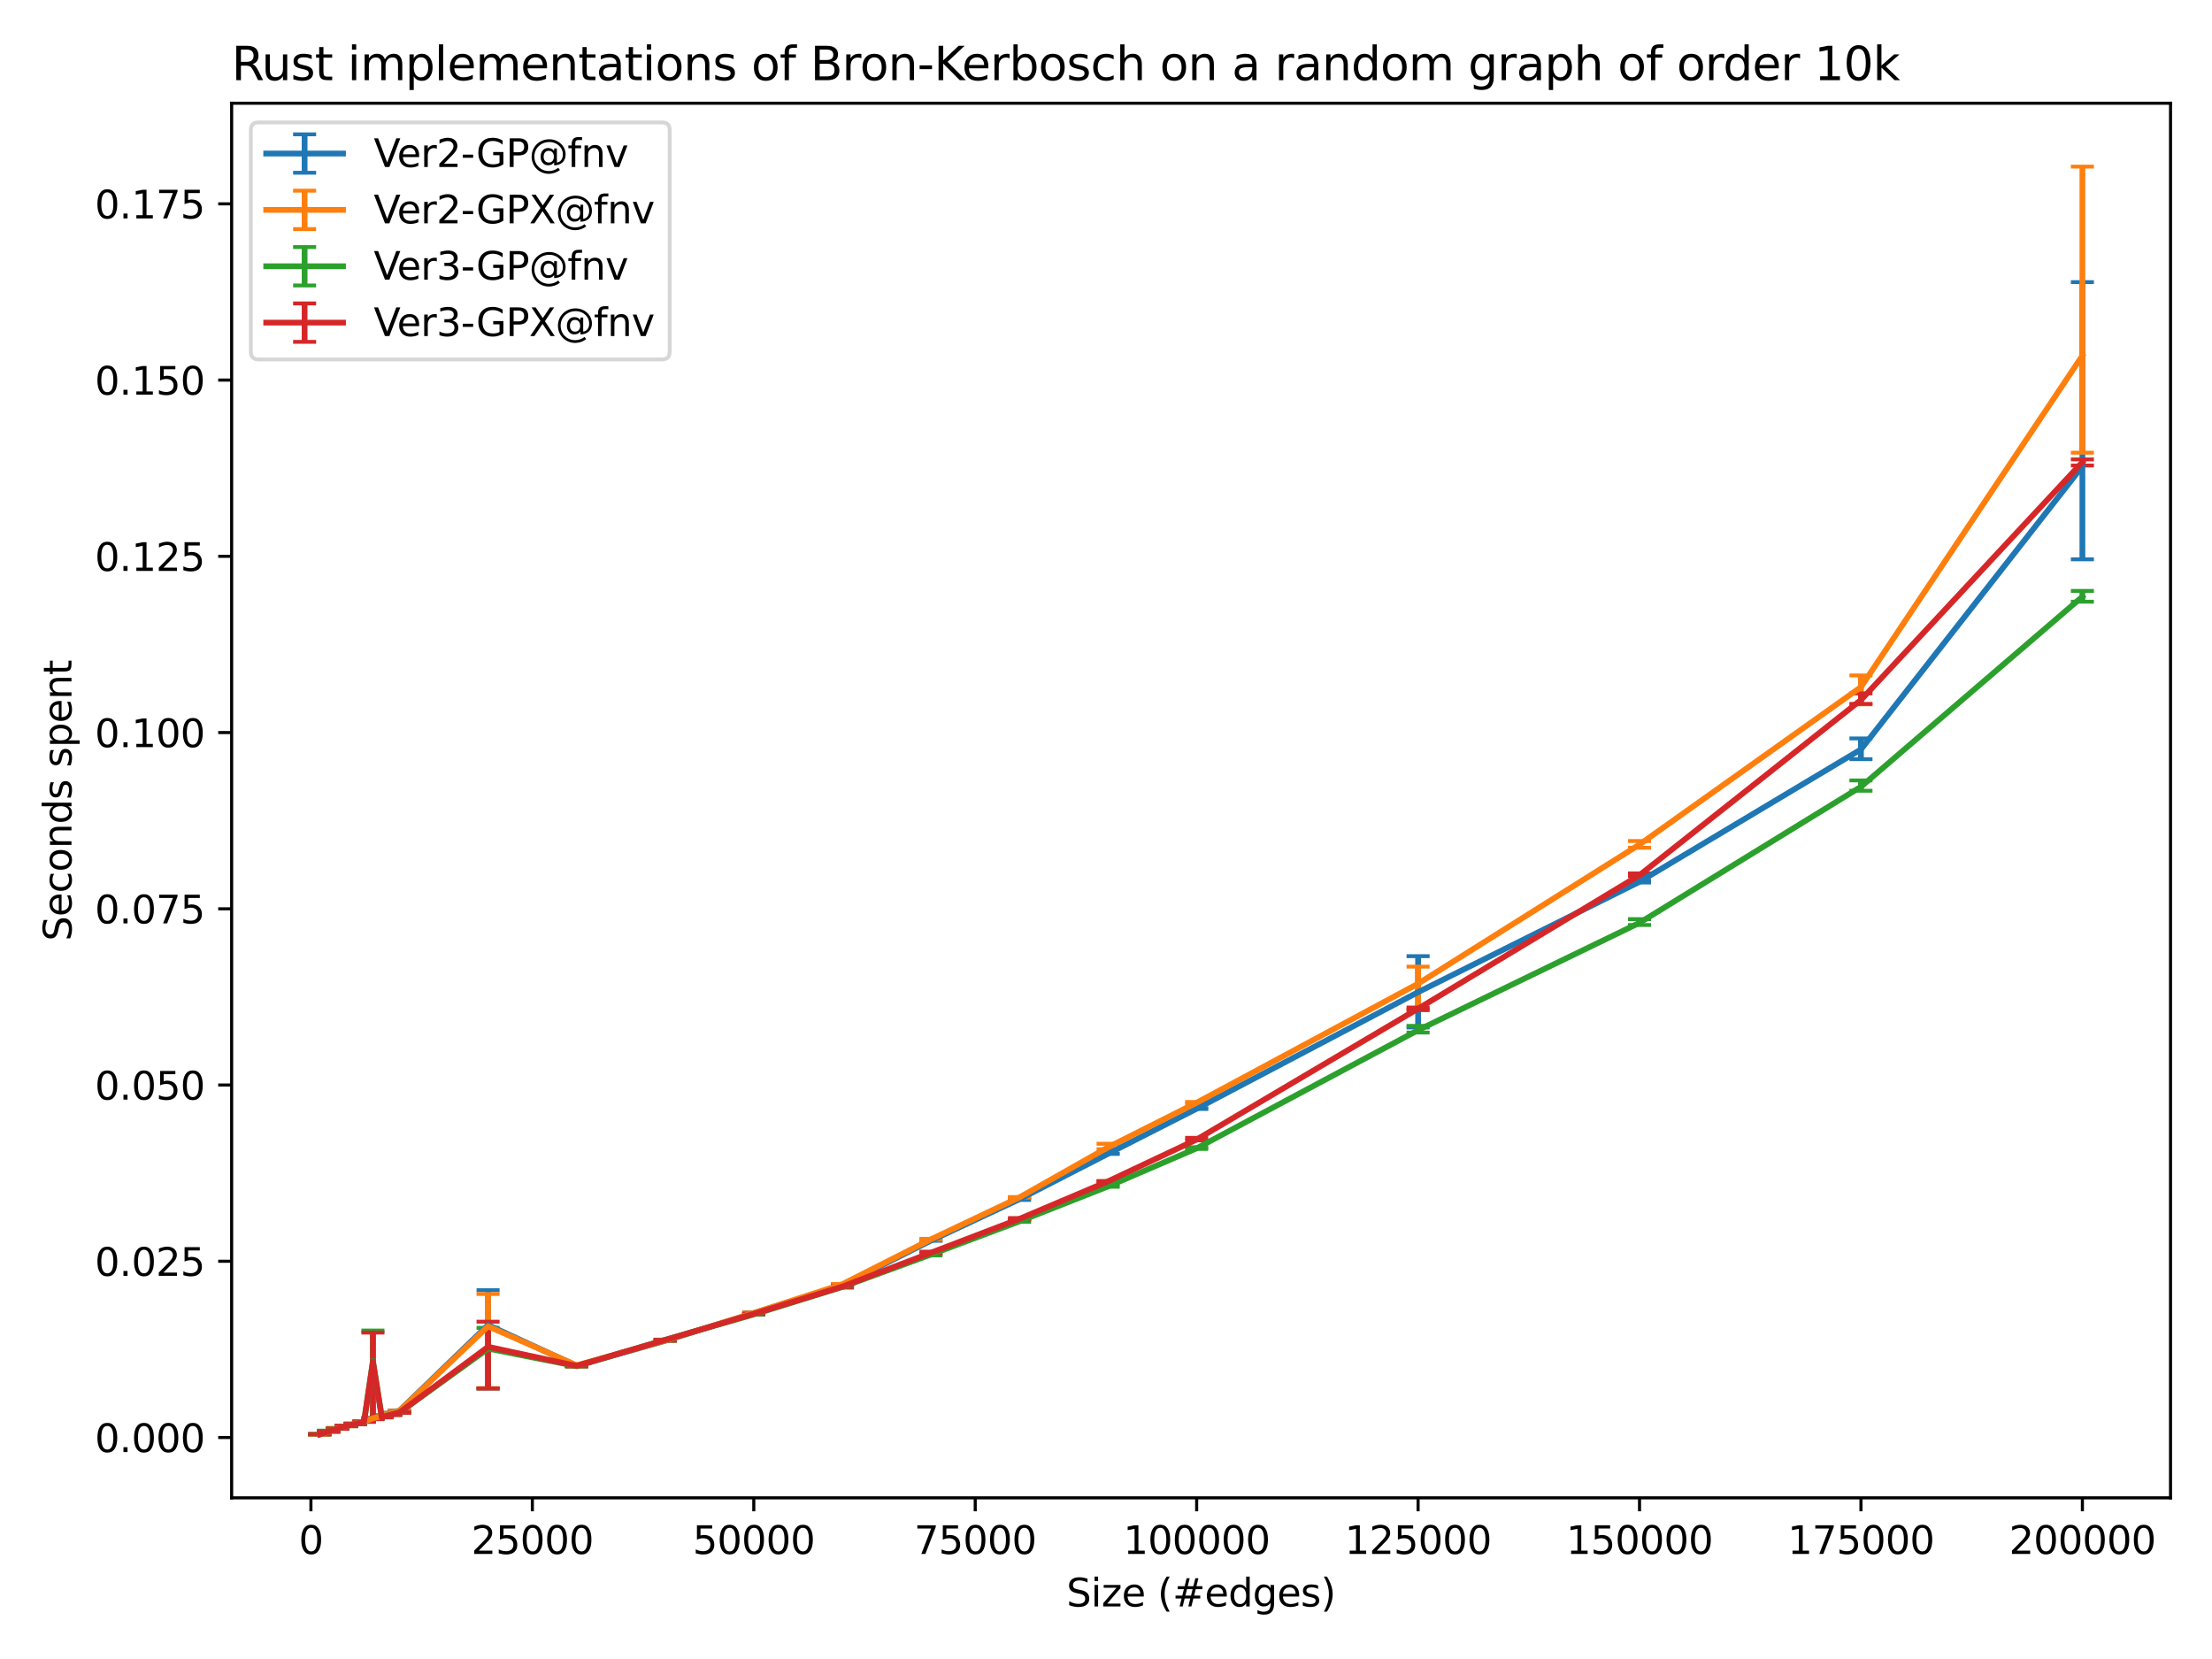 <?xml version="1.0" encoding="utf-8" standalone="no"?>
<!DOCTYPE svg PUBLIC "-//W3C//DTD SVG 1.1//EN"
  "http://www.w3.org/Graphics/SVG/1.1/DTD/svg11.dtd">
<svg xmlns:xlink="http://www.w3.org/1999/xlink" width="576pt" height="432pt" viewBox="0 0 576 432" xmlns="http://www.w3.org/2000/svg" version="1.1">
 <defs>
  <style type="text/css">*{stroke-linejoin: round; stroke-linecap: butt}</style>
 </defs>
 <g id="figure_1">
  <g id="patch_1">
   <path d="M 0 432 
L 576 432 
L 576 0 
L 0 0 
z
" style="fill: #ffffff"/>
  </g>
  <g id="axes_1">
   <g id="patch_2">
    <path d="M 60.32 390.04 
L 565.2 390.04 
L 565.2 26.88 
L 60.32 26.88 
z
" style="fill: #ffffff"/>
   </g>
   <g id="matplotlib.axis_1">
    <g id="xtick_1">
     <g id="line2d_1">
      <defs>
       <path id="mc74f61fcfc" d="M 0 0 
L 0 3.5 
" style="stroke: #000000; stroke-width: 0.8"/>
      </defs>
      <g>
       <use xlink:href="#mc74f61fcfc" x="80.963" y="390.04" style="stroke: #000000; stroke-width: 0.8"/>
      </g>
     </g>
     <g id="text_1">
      <!-- 0 -->
      <g transform="translate(77.781 404.638)scale(0.1 -0.1)">
       <defs>
        <path id="DejaVuSans-30" d="M 2034 4250 
Q 1547 4250 1301 3770 
Q 1056 3291 1056 2328 
Q 1056 1369 1301 889 
Q 1547 409 2034 409 
Q 2525 409 2770 889 
Q 3016 1369 3016 2328 
Q 3016 3291 2770 3770 
Q 2525 4250 2034 4250 
z
M 2034 4750 
Q 2819 4750 3233 4129 
Q 3647 3509 3647 2328 
Q 3647 1150 3233 529 
Q 2819 -91 2034 -91 
Q 1250 -91 836 529 
Q 422 1150 422 2328 
Q 422 3509 836 4129 
Q 1250 4750 2034 4750 
z
" transform="scale(0.016)"/>
       </defs>
       <use xlink:href="#DejaVuSans-30"/>
      </g>
     </g>
    </g>
    <g id="xtick_2">
     <g id="line2d_2">
      <g>
       <use xlink:href="#mc74f61fcfc" x="138.624" y="390.04" style="stroke: #000000; stroke-width: 0.8"/>
      </g>
     </g>
     <g id="text_2">
      <!-- 25000 -->
      <g transform="translate(122.717 404.638)scale(0.1 -0.1)">
       <defs>
        <path id="DejaVuSans-32" d="M 1228 531 
L 3431 531 
L 3431 0 
L 469 0 
L 469 531 
Q 828 903 1448 1529 
Q 2069 2156 2228 2338 
Q 2531 2678 2651 2914 
Q 2772 3150 2772 3378 
Q 2772 3750 2511 3984 
Q 2250 4219 1831 4219 
Q 1534 4219 1204 4116 
Q 875 4013 500 3803 
L 500 4441 
Q 881 4594 1212 4672 
Q 1544 4750 1819 4750 
Q 2544 4750 2975 4387 
Q 3406 4025 3406 3419 
Q 3406 3131 3298 2873 
Q 3191 2616 2906 2266 
Q 2828 2175 2409 1742 
Q 1991 1309 1228 531 
z
" transform="scale(0.016)"/>
        <path id="DejaVuSans-35" d="M 691 4666 
L 3169 4666 
L 3169 4134 
L 1269 4134 
L 1269 2991 
Q 1406 3038 1543 3061 
Q 1681 3084 1819 3084 
Q 2600 3084 3056 2656 
Q 3513 2228 3513 1497 
Q 3513 744 3044 326 
Q 2575 -91 1722 -91 
Q 1428 -91 1123 -41 
Q 819 9 494 109 
L 494 744 
Q 775 591 1075 516 
Q 1375 441 1709 441 
Q 2250 441 2565 725 
Q 2881 1009 2881 1497 
Q 2881 1984 2565 2268 
Q 2250 2553 1709 2553 
Q 1456 2553 1204 2497 
Q 953 2441 691 2322 
L 691 4666 
z
" transform="scale(0.016)"/>
       </defs>
       <use xlink:href="#DejaVuSans-32"/>
       <use xlink:href="#DejaVuSans-35" x="63.623"/>
       <use xlink:href="#DejaVuSans-30" x="127.246"/>
       <use xlink:href="#DejaVuSans-30" x="190.869"/>
       <use xlink:href="#DejaVuSans-30" x="254.492"/>
      </g>
     </g>
    </g>
    <g id="xtick_3">
     <g id="line2d_3">
      <g>
       <use xlink:href="#mc74f61fcfc" x="196.285" y="390.04" style="stroke: #000000; stroke-width: 0.8"/>
      </g>
     </g>
     <g id="text_3">
      <!-- 50000 -->
      <g transform="translate(180.378 404.638)scale(0.1 -0.1)">
       <use xlink:href="#DejaVuSans-35"/>
       <use xlink:href="#DejaVuSans-30" x="63.623"/>
       <use xlink:href="#DejaVuSans-30" x="127.246"/>
       <use xlink:href="#DejaVuSans-30" x="190.869"/>
       <use xlink:href="#DejaVuSans-30" x="254.492"/>
      </g>
     </g>
    </g>
    <g id="xtick_4">
     <g id="line2d_4">
      <g>
       <use xlink:href="#mc74f61fcfc" x="253.946" y="390.04" style="stroke: #000000; stroke-width: 0.8"/>
      </g>
     </g>
     <g id="text_4">
      <!-- 75000 -->
      <g transform="translate(238.039 404.638)scale(0.1 -0.1)">
       <defs>
        <path id="DejaVuSans-37" d="M 525 4666 
L 3525 4666 
L 3525 4397 
L 1831 0 
L 1172 0 
L 2766 4134 
L 525 4134 
L 525 4666 
z
" transform="scale(0.016)"/>
       </defs>
       <use xlink:href="#DejaVuSans-37"/>
       <use xlink:href="#DejaVuSans-35" x="63.623"/>
       <use xlink:href="#DejaVuSans-30" x="127.246"/>
       <use xlink:href="#DejaVuSans-30" x="190.869"/>
       <use xlink:href="#DejaVuSans-30" x="254.492"/>
      </g>
     </g>
    </g>
    <g id="xtick_5">
     <g id="line2d_5">
      <g>
       <use xlink:href="#mc74f61fcfc" x="311.607" y="390.04" style="stroke: #000000; stroke-width: 0.8"/>
      </g>
     </g>
     <g id="text_5">
      <!-- 100000 -->
      <g transform="translate(292.519 404.638)scale(0.1 -0.1)">
       <defs>
        <path id="DejaVuSans-31" d="M 794 531 
L 1825 531 
L 1825 4091 
L 703 3866 
L 703 4441 
L 1819 4666 
L 2450 4666 
L 2450 531 
L 3481 531 
L 3481 0 
L 794 0 
L 794 531 
z
" transform="scale(0.016)"/>
       </defs>
       <use xlink:href="#DejaVuSans-31"/>
       <use xlink:href="#DejaVuSans-30" x="63.623"/>
       <use xlink:href="#DejaVuSans-30" x="127.246"/>
       <use xlink:href="#DejaVuSans-30" x="190.869"/>
       <use xlink:href="#DejaVuSans-30" x="254.492"/>
       <use xlink:href="#DejaVuSans-30" x="318.115"/>
      </g>
     </g>
    </g>
    <g id="xtick_6">
     <g id="line2d_6">
      <g>
       <use xlink:href="#mc74f61fcfc" x="369.268" y="390.04" style="stroke: #000000; stroke-width: 0.8"/>
      </g>
     </g>
     <g id="text_6">
      <!-- 125000 -->
      <g transform="translate(350.18 404.638)scale(0.1 -0.1)">
       <use xlink:href="#DejaVuSans-31"/>
       <use xlink:href="#DejaVuSans-32" x="63.623"/>
       <use xlink:href="#DejaVuSans-35" x="127.246"/>
       <use xlink:href="#DejaVuSans-30" x="190.869"/>
       <use xlink:href="#DejaVuSans-30" x="254.492"/>
       <use xlink:href="#DejaVuSans-30" x="318.115"/>
      </g>
     </g>
    </g>
    <g id="xtick_7">
     <g id="line2d_7">
      <g>
       <use xlink:href="#mc74f61fcfc" x="426.929" y="390.04" style="stroke: #000000; stroke-width: 0.8"/>
      </g>
     </g>
     <g id="text_7">
      <!-- 150000 -->
      <g transform="translate(407.841 404.638)scale(0.1 -0.1)">
       <use xlink:href="#DejaVuSans-31"/>
       <use xlink:href="#DejaVuSans-35" x="63.623"/>
       <use xlink:href="#DejaVuSans-30" x="127.246"/>
       <use xlink:href="#DejaVuSans-30" x="190.869"/>
       <use xlink:href="#DejaVuSans-30" x="254.492"/>
       <use xlink:href="#DejaVuSans-30" x="318.115"/>
      </g>
     </g>
    </g>
    <g id="xtick_8">
     <g id="line2d_8">
      <g>
       <use xlink:href="#mc74f61fcfc" x="484.59" y="390.04" style="stroke: #000000; stroke-width: 0.8"/>
      </g>
     </g>
     <g id="text_8">
      <!-- 175000 -->
      <g transform="translate(465.502 404.638)scale(0.1 -0.1)">
       <use xlink:href="#DejaVuSans-31"/>
       <use xlink:href="#DejaVuSans-37" x="63.623"/>
       <use xlink:href="#DejaVuSans-35" x="127.246"/>
       <use xlink:href="#DejaVuSans-30" x="190.869"/>
       <use xlink:href="#DejaVuSans-30" x="254.492"/>
       <use xlink:href="#DejaVuSans-30" x="318.115"/>
      </g>
     </g>
    </g>
    <g id="xtick_9">
     <g id="line2d_9">
      <g>
       <use xlink:href="#mc74f61fcfc" x="542.251" y="390.04" style="stroke: #000000; stroke-width: 0.8"/>
      </g>
     </g>
     <g id="text_9">
      <!-- 200000 -->
      <g transform="translate(523.163 404.638)scale(0.1 -0.1)">
       <use xlink:href="#DejaVuSans-32"/>
       <use xlink:href="#DejaVuSans-30" x="63.623"/>
       <use xlink:href="#DejaVuSans-30" x="127.246"/>
       <use xlink:href="#DejaVuSans-30" x="190.869"/>
       <use xlink:href="#DejaVuSans-30" x="254.492"/>
       <use xlink:href="#DejaVuSans-30" x="318.115"/>
      </g>
     </g>
    </g>
    <g id="text_10">
     <!-- Size (#edges) -->
     <g transform="translate(277.709 418.317)scale(0.1 -0.1)">
      <defs>
       <path id="DejaVuSans-53" d="M 3425 4513 
L 3425 3897 
Q 3066 4069 2747 4153 
Q 2428 4238 2131 4238 
Q 1616 4238 1336 4038 
Q 1056 3838 1056 3469 
Q 1056 3159 1242 3001 
Q 1428 2844 1947 2747 
L 2328 2669 
Q 3034 2534 3370 2195 
Q 3706 1856 3706 1288 
Q 3706 609 3251 259 
Q 2797 -91 1919 -91 
Q 1588 -91 1214 -16 
Q 841 59 441 206 
L 441 856 
Q 825 641 1194 531 
Q 1563 422 1919 422 
Q 2459 422 2753 634 
Q 3047 847 3047 1241 
Q 3047 1584 2836 1778 
Q 2625 1972 2144 2069 
L 1759 2144 
Q 1053 2284 737 2584 
Q 422 2884 422 3419 
Q 422 4038 858 4394 
Q 1294 4750 2059 4750 
Q 2388 4750 2728 4690 
Q 3069 4631 3425 4513 
z
" transform="scale(0.016)"/>
       <path id="DejaVuSans-69" d="M 603 3500 
L 1178 3500 
L 1178 0 
L 603 0 
L 603 3500 
z
M 603 4863 
L 1178 4863 
L 1178 4134 
L 603 4134 
L 603 4863 
z
" transform="scale(0.016)"/>
       <path id="DejaVuSans-7a" d="M 353 3500 
L 3084 3500 
L 3084 2975 
L 922 459 
L 3084 459 
L 3084 0 
L 275 0 
L 275 525 
L 2438 3041 
L 353 3041 
L 353 3500 
z
" transform="scale(0.016)"/>
       <path id="DejaVuSans-65" d="M 3597 1894 
L 3597 1613 
L 953 1613 
Q 991 1019 1311 708 
Q 1631 397 2203 397 
Q 2534 397 2845 478 
Q 3156 559 3463 722 
L 3463 178 
Q 3153 47 2828 -22 
Q 2503 -91 2169 -91 
Q 1331 -91 842 396 
Q 353 884 353 1716 
Q 353 2575 817 3079 
Q 1281 3584 2069 3584 
Q 2775 3584 3186 3129 
Q 3597 2675 3597 1894 
z
M 3022 2063 
Q 3016 2534 2758 2815 
Q 2500 3097 2075 3097 
Q 1594 3097 1305 2825 
Q 1016 2553 972 2059 
L 3022 2063 
z
" transform="scale(0.016)"/>
       <path id="DejaVuSans-20" transform="scale(0.016)"/>
       <path id="DejaVuSans-28" d="M 1984 4856 
Q 1566 4138 1362 3434 
Q 1159 2731 1159 2009 
Q 1159 1288 1364 580 
Q 1569 -128 1984 -844 
L 1484 -844 
Q 1016 -109 783 600 
Q 550 1309 550 2009 
Q 550 2706 781 3412 
Q 1013 4119 1484 4856 
L 1984 4856 
z
" transform="scale(0.016)"/>
       <path id="DejaVuSans-23" d="M 3272 2816 
L 2363 2816 
L 2100 1772 
L 3016 1772 
L 3272 2816 
z
M 2803 4594 
L 2478 3297 
L 3391 3297 
L 3719 4594 
L 4219 4594 
L 3897 3297 
L 4872 3297 
L 4872 2816 
L 3775 2816 
L 3519 1772 
L 4513 1772 
L 4513 1294 
L 3397 1294 
L 3072 0 
L 2572 0 
L 2894 1294 
L 1978 1294 
L 1656 0 
L 1153 0 
L 1478 1294 
L 494 1294 
L 494 1772 
L 1594 1772 
L 1856 2816 
L 850 2816 
L 850 3297 
L 1978 3297 
L 2297 4594 
L 2803 4594 
z
" transform="scale(0.016)"/>
       <path id="DejaVuSans-64" d="M 2906 2969 
L 2906 4863 
L 3481 4863 
L 3481 0 
L 2906 0 
L 2906 525 
Q 2725 213 2448 61 
Q 2172 -91 1784 -91 
Q 1150 -91 751 415 
Q 353 922 353 1747 
Q 353 2572 751 3078 
Q 1150 3584 1784 3584 
Q 2172 3584 2448 3432 
Q 2725 3281 2906 2969 
z
M 947 1747 
Q 947 1113 1208 752 
Q 1469 391 1925 391 
Q 2381 391 2643 752 
Q 2906 1113 2906 1747 
Q 2906 2381 2643 2742 
Q 2381 3103 1925 3103 
Q 1469 3103 1208 2742 
Q 947 2381 947 1747 
z
" transform="scale(0.016)"/>
       <path id="DejaVuSans-67" d="M 2906 1791 
Q 2906 2416 2648 2759 
Q 2391 3103 1925 3103 
Q 1463 3103 1205 2759 
Q 947 2416 947 1791 
Q 947 1169 1205 825 
Q 1463 481 1925 481 
Q 2391 481 2648 825 
Q 2906 1169 2906 1791 
z
M 3481 434 
Q 3481 -459 3084 -895 
Q 2688 -1331 1869 -1331 
Q 1566 -1331 1297 -1286 
Q 1028 -1241 775 -1147 
L 775 -588 
Q 1028 -725 1275 -790 
Q 1522 -856 1778 -856 
Q 2344 -856 2625 -561 
Q 2906 -266 2906 331 
L 2906 616 
Q 2728 306 2450 153 
Q 2172 0 1784 0 
Q 1141 0 747 490 
Q 353 981 353 1791 
Q 353 2603 747 3093 
Q 1141 3584 1784 3584 
Q 2172 3584 2450 3431 
Q 2728 3278 2906 2969 
L 2906 3500 
L 3481 3500 
L 3481 434 
z
" transform="scale(0.016)"/>
       <path id="DejaVuSans-73" d="M 2834 3397 
L 2834 2853 
Q 2591 2978 2328 3040 
Q 2066 3103 1784 3103 
Q 1356 3103 1142 2972 
Q 928 2841 928 2578 
Q 928 2378 1081 2264 
Q 1234 2150 1697 2047 
L 1894 2003 
Q 2506 1872 2764 1633 
Q 3022 1394 3022 966 
Q 3022 478 2636 193 
Q 2250 -91 1575 -91 
Q 1294 -91 989 -36 
Q 684 19 347 128 
L 347 722 
Q 666 556 975 473 
Q 1284 391 1588 391 
Q 1994 391 2212 530 
Q 2431 669 2431 922 
Q 2431 1156 2273 1281 
Q 2116 1406 1581 1522 
L 1381 1569 
Q 847 1681 609 1914 
Q 372 2147 372 2553 
Q 372 3047 722 3315 
Q 1072 3584 1716 3584 
Q 2034 3584 2315 3537 
Q 2597 3491 2834 3397 
z
" transform="scale(0.016)"/>
       <path id="DejaVuSans-29" d="M 513 4856 
L 1013 4856 
Q 1481 4119 1714 3412 
Q 1947 2706 1947 2009 
Q 1947 1309 1714 600 
Q 1481 -109 1013 -844 
L 513 -844 
Q 928 -128 1133 580 
Q 1338 1288 1338 2009 
Q 1338 2731 1133 3434 
Q 928 4138 513 4856 
z
" transform="scale(0.016)"/>
      </defs>
      <use xlink:href="#DejaVuSans-53"/>
      <use xlink:href="#DejaVuSans-69" x="63.477"/>
      <use xlink:href="#DejaVuSans-7a" x="91.26"/>
      <use xlink:href="#DejaVuSans-65" x="143.75"/>
      <use xlink:href="#DejaVuSans-20" x="205.273"/>
      <use xlink:href="#DejaVuSans-28" x="237.061"/>
      <use xlink:href="#DejaVuSans-23" x="276.074"/>
      <use xlink:href="#DejaVuSans-65" x="359.863"/>
      <use xlink:href="#DejaVuSans-64" x="421.387"/>
      <use xlink:href="#DejaVuSans-67" x="484.863"/>
      <use xlink:href="#DejaVuSans-65" x="548.34"/>
      <use xlink:href="#DejaVuSans-73" x="609.863"/>
      <use xlink:href="#DejaVuSans-29" x="661.963"/>
     </g>
    </g>
   </g>
   <g id="matplotlib.axis_2">
    <g id="ytick_1">
     <g id="line2d_10">
      <defs>
       <path id="m7eb1c47a8f" d="M 0 0 
L -3.5 0 
" style="stroke: #000000; stroke-width: 0.8"/>
      </defs>
      <g>
       <use xlink:href="#m7eb1c47a8f" x="60.32" y="374.317" style="stroke: #000000; stroke-width: 0.8"/>
      </g>
     </g>
     <g id="text_11">
      <!-- 0.000 -->
      <g transform="translate(24.692 378.116)scale(0.1 -0.1)">
       <defs>
        <path id="DejaVuSans-2e" d="M 684 794 
L 1344 794 
L 1344 0 
L 684 0 
L 684 794 
z
" transform="scale(0.016)"/>
       </defs>
       <use xlink:href="#DejaVuSans-30"/>
       <use xlink:href="#DejaVuSans-2e" x="63.623"/>
       <use xlink:href="#DejaVuSans-30" x="95.41"/>
       <use xlink:href="#DejaVuSans-30" x="159.033"/>
       <use xlink:href="#DejaVuSans-30" x="222.656"/>
      </g>
     </g>
    </g>
    <g id="ytick_2">
     <g id="line2d_11">
      <g>
       <use xlink:href="#m7eb1c47a8f" x="60.32" y="328.426" style="stroke: #000000; stroke-width: 0.8"/>
      </g>
     </g>
     <g id="text_12">
      <!-- 0.025 -->
      <g transform="translate(24.692 332.226)scale(0.1 -0.1)">
       <use xlink:href="#DejaVuSans-30"/>
       <use xlink:href="#DejaVuSans-2e" x="63.623"/>
       <use xlink:href="#DejaVuSans-30" x="95.41"/>
       <use xlink:href="#DejaVuSans-32" x="159.033"/>
       <use xlink:href="#DejaVuSans-35" x="222.656"/>
      </g>
     </g>
    </g>
    <g id="ytick_3">
     <g id="line2d_12">
      <g>
       <use xlink:href="#m7eb1c47a8f" x="60.32" y="282.535" style="stroke: #000000; stroke-width: 0.8"/>
      </g>
     </g>
     <g id="text_13">
      <!-- 0.050 -->
      <g transform="translate(24.692 286.335)scale(0.1 -0.1)">
       <use xlink:href="#DejaVuSans-30"/>
       <use xlink:href="#DejaVuSans-2e" x="63.623"/>
       <use xlink:href="#DejaVuSans-30" x="95.41"/>
       <use xlink:href="#DejaVuSans-35" x="159.033"/>
       <use xlink:href="#DejaVuSans-30" x="222.656"/>
      </g>
     </g>
    </g>
    <g id="ytick_4">
     <g id="line2d_13">
      <g>
       <use xlink:href="#m7eb1c47a8f" x="60.32" y="236.645" style="stroke: #000000; stroke-width: 0.8"/>
      </g>
     </g>
     <g id="text_14">
      <!-- 0.075 -->
      <g transform="translate(24.692 240.444)scale(0.1 -0.1)">
       <use xlink:href="#DejaVuSans-30"/>
       <use xlink:href="#DejaVuSans-2e" x="63.623"/>
       <use xlink:href="#DejaVuSans-30" x="95.41"/>
       <use xlink:href="#DejaVuSans-37" x="159.033"/>
       <use xlink:href="#DejaVuSans-35" x="222.656"/>
      </g>
     </g>
    </g>
    <g id="ytick_5">
     <g id="line2d_14">
      <g>
       <use xlink:href="#m7eb1c47a8f" x="60.32" y="190.754" style="stroke: #000000; stroke-width: 0.8"/>
      </g>
     </g>
     <g id="text_15">
      <!-- 0.100 -->
      <g transform="translate(24.692 194.553)scale(0.1 -0.1)">
       <use xlink:href="#DejaVuSans-30"/>
       <use xlink:href="#DejaVuSans-2e" x="63.623"/>
       <use xlink:href="#DejaVuSans-31" x="95.41"/>
       <use xlink:href="#DejaVuSans-30" x="159.033"/>
       <use xlink:href="#DejaVuSans-30" x="222.656"/>
      </g>
     </g>
    </g>
    <g id="ytick_6">
     <g id="line2d_15">
      <g>
       <use xlink:href="#m7eb1c47a8f" x="60.32" y="144.863" style="stroke: #000000; stroke-width: 0.8"/>
      </g>
     </g>
     <g id="text_16">
      <!-- 0.125 -->
      <g transform="translate(24.692 148.662)scale(0.1 -0.1)">
       <use xlink:href="#DejaVuSans-30"/>
       <use xlink:href="#DejaVuSans-2e" x="63.623"/>
       <use xlink:href="#DejaVuSans-31" x="95.41"/>
       <use xlink:href="#DejaVuSans-32" x="159.033"/>
       <use xlink:href="#DejaVuSans-35" x="222.656"/>
      </g>
     </g>
    </g>
    <g id="ytick_7">
     <g id="line2d_16">
      <g>
       <use xlink:href="#m7eb1c47a8f" x="60.32" y="98.972" style="stroke: #000000; stroke-width: 0.8"/>
      </g>
     </g>
     <g id="text_17">
      <!-- 0.150 -->
      <g transform="translate(24.692 102.771)scale(0.1 -0.1)">
       <use xlink:href="#DejaVuSans-30"/>
       <use xlink:href="#DejaVuSans-2e" x="63.623"/>
       <use xlink:href="#DejaVuSans-31" x="95.41"/>
       <use xlink:href="#DejaVuSans-35" x="159.033"/>
       <use xlink:href="#DejaVuSans-30" x="222.656"/>
      </g>
     </g>
    </g>
    <g id="ytick_8">
     <g id="line2d_17">
      <g>
       <use xlink:href="#m7eb1c47a8f" x="60.32" y="53.081" style="stroke: #000000; stroke-width: 0.8"/>
      </g>
     </g>
     <g id="text_18">
      <!-- 0.175 -->
      <g transform="translate(24.692 56.88)scale(0.1 -0.1)">
       <use xlink:href="#DejaVuSans-30"/>
       <use xlink:href="#DejaVuSans-2e" x="63.623"/>
       <use xlink:href="#DejaVuSans-31" x="95.41"/>
       <use xlink:href="#DejaVuSans-37" x="159.033"/>
       <use xlink:href="#DejaVuSans-35" x="222.656"/>
      </g>
     </g>
    </g>
    <g id="text_19">
     <!-- Seconds spent -->
     <g transform="translate(18.612 245.04)rotate(-90)scale(0.1 -0.1)">
      <defs>
       <path id="DejaVuSans-63" d="M 3122 3366 
L 3122 2828 
Q 2878 2963 2633 3030 
Q 2388 3097 2138 3097 
Q 1578 3097 1268 2742 
Q 959 2388 959 1747 
Q 959 1106 1268 751 
Q 1578 397 2138 397 
Q 2388 397 2633 464 
Q 2878 531 3122 666 
L 3122 134 
Q 2881 22 2623 -34 
Q 2366 -91 2075 -91 
Q 1284 -91 818 406 
Q 353 903 353 1747 
Q 353 2603 823 3093 
Q 1294 3584 2113 3584 
Q 2378 3584 2631 3529 
Q 2884 3475 3122 3366 
z
" transform="scale(0.016)"/>
       <path id="DejaVuSans-6f" d="M 1959 3097 
Q 1497 3097 1228 2736 
Q 959 2375 959 1747 
Q 959 1119 1226 758 
Q 1494 397 1959 397 
Q 2419 397 2687 759 
Q 2956 1122 2956 1747 
Q 2956 2369 2687 2733 
Q 2419 3097 1959 3097 
z
M 1959 3584 
Q 2709 3584 3137 3096 
Q 3566 2609 3566 1747 
Q 3566 888 3137 398 
Q 2709 -91 1959 -91 
Q 1206 -91 779 398 
Q 353 888 353 1747 
Q 353 2609 779 3096 
Q 1206 3584 1959 3584 
z
" transform="scale(0.016)"/>
       <path id="DejaVuSans-6e" d="M 3513 2113 
L 3513 0 
L 2938 0 
L 2938 2094 
Q 2938 2591 2744 2837 
Q 2550 3084 2163 3084 
Q 1697 3084 1428 2787 
Q 1159 2491 1159 1978 
L 1159 0 
L 581 0 
L 581 3500 
L 1159 3500 
L 1159 2956 
Q 1366 3272 1645 3428 
Q 1925 3584 2291 3584 
Q 2894 3584 3203 3211 
Q 3513 2838 3513 2113 
z
" transform="scale(0.016)"/>
       <path id="DejaVuSans-70" d="M 1159 525 
L 1159 -1331 
L 581 -1331 
L 581 3500 
L 1159 3500 
L 1159 2969 
Q 1341 3281 1617 3432 
Q 1894 3584 2278 3584 
Q 2916 3584 3314 3078 
Q 3713 2572 3713 1747 
Q 3713 922 3314 415 
Q 2916 -91 2278 -91 
Q 1894 -91 1617 61 
Q 1341 213 1159 525 
z
M 3116 1747 
Q 3116 2381 2855 2742 
Q 2594 3103 2138 3103 
Q 1681 3103 1420 2742 
Q 1159 2381 1159 1747 
Q 1159 1113 1420 752 
Q 1681 391 2138 391 
Q 2594 391 2855 752 
Q 3116 1113 3116 1747 
z
" transform="scale(0.016)"/>
       <path id="DejaVuSans-74" d="M 1172 4494 
L 1172 3500 
L 2356 3500 
L 2356 3053 
L 1172 3053 
L 1172 1153 
Q 1172 725 1289 603 
Q 1406 481 1766 481 
L 2356 481 
L 2356 0 
L 1766 0 
Q 1100 0 847 248 
Q 594 497 594 1153 
L 594 3053 
L 172 3053 
L 172 3500 
L 594 3500 
L 594 4494 
L 1172 4494 
z
" transform="scale(0.016)"/>
      </defs>
      <use xlink:href="#DejaVuSans-53"/>
      <use xlink:href="#DejaVuSans-65" x="63.477"/>
      <use xlink:href="#DejaVuSans-63" x="125"/>
      <use xlink:href="#DejaVuSans-6f" x="179.98"/>
      <use xlink:href="#DejaVuSans-6e" x="241.162"/>
      <use xlink:href="#DejaVuSans-64" x="304.541"/>
      <use xlink:href="#DejaVuSans-73" x="368.018"/>
      <use xlink:href="#DejaVuSans-20" x="420.117"/>
      <use xlink:href="#DejaVuSans-73" x="451.904"/>
      <use xlink:href="#DejaVuSans-70" x="504.004"/>
      <use xlink:href="#DejaVuSans-65" x="567.48"/>
      <use xlink:href="#DejaVuSans-6e" x="629.004"/>
      <use xlink:href="#DejaVuSans-74" x="692.383"/>
     </g>
    </g>
   </g>
   <g id="LineCollection_1">
    <path d="M 83.269 373.533 
L 83.269 373.527 
" clip-path="url(#p36a61a7a1f)" style="fill: none; stroke: #1f77b4; stroke-width: 1.5"/>
    <path d="M 85.576 372.83 
L 85.576 372.827 
" clip-path="url(#p36a61a7a1f)" style="fill: none; stroke: #1f77b4; stroke-width: 1.5"/>
    <path d="M 87.882 371.995 
L 87.882 371.987 
" clip-path="url(#p36a61a7a1f)" style="fill: none; stroke: #1f77b4; stroke-width: 1.5"/>
    <path d="M 90.188 371.388 
L 90.188 371.308 
" clip-path="url(#p36a61a7a1f)" style="fill: none; stroke: #1f77b4; stroke-width: 1.5"/>
    <path d="M 92.495 370.847 
L 92.495 370.837 
" clip-path="url(#p36a61a7a1f)" style="fill: none; stroke: #1f77b4; stroke-width: 1.5"/>
    <path d="M 94.801 370.234 
L 94.801 370.189 
" clip-path="url(#p36a61a7a1f)" style="fill: none; stroke: #1f77b4; stroke-width: 1.5"/>
    <path d="M 97.108 369.35 
L 97.108 369.184 
" clip-path="url(#p36a61a7a1f)" style="fill: none; stroke: #1f77b4; stroke-width: 1.5"/>
    <path d="M 99.414 368.828 
L 99.414 368.495 
" clip-path="url(#p36a61a7a1f)" style="fill: none; stroke: #1f77b4; stroke-width: 1.5"/>
    <path d="M 101.721 368.032 
L 101.721 367.886 
" clip-path="url(#p36a61a7a1f)" style="fill: none; stroke: #1f77b4; stroke-width: 1.5"/>
    <path d="M 104.027 367.395 
L 104.027 367.271 
" clip-path="url(#p36a61a7a1f)" style="fill: none; stroke: #1f77b4; stroke-width: 1.5"/>
    <path d="M 127.091 361.531 
L 127.091 335.959 
" clip-path="url(#p36a61a7a1f)" style="fill: none; stroke: #1f77b4; stroke-width: 1.5"/>
    <path d="M 150.156 355.686 
L 150.156 355.631 
" clip-path="url(#p36a61a7a1f)" style="fill: none; stroke: #1f77b4; stroke-width: 1.5"/>
    <path d="M 173.22 349.251 
L 173.22 349.028 
" clip-path="url(#p36a61a7a1f)" style="fill: none; stroke: #1f77b4; stroke-width: 1.5"/>
    <path d="M 196.285 342.153 
L 196.285 341.703 
" clip-path="url(#p36a61a7a1f)" style="fill: none; stroke: #1f77b4; stroke-width: 1.5"/>
    <path d="M 219.349 334.82 
L 219.349 334.506 
" clip-path="url(#p36a61a7a1f)" style="fill: none; stroke: #1f77b4; stroke-width: 1.5"/>
    <path d="M 242.414 323.082 
L 242.414 323.009 
" clip-path="url(#p36a61a7a1f)" style="fill: none; stroke: #1f77b4; stroke-width: 1.5"/>
    <path d="M 265.478 312.453 
L 265.478 312.013 
" clip-path="url(#p36a61a7a1f)" style="fill: none; stroke: #1f77b4; stroke-width: 1.5"/>
    <path d="M 288.542 300.461 
L 288.542 300.41 
" clip-path="url(#p36a61a7a1f)" style="fill: none; stroke: #1f77b4; stroke-width: 1.5"/>
    <path d="M 311.607 288.778 
L 311.607 288.577 
" clip-path="url(#p36a61a7a1f)" style="fill: none; stroke: #1f77b4; stroke-width: 1.5"/>
    <path d="M 369.268 267.549 
L 369.268 248.986 
" clip-path="url(#p36a61a7a1f)" style="fill: none; stroke: #1f77b4; stroke-width: 1.5"/>
    <path d="M 426.929 229.807 
L 426.929 229.338 
" clip-path="url(#p36a61a7a1f)" style="fill: none; stroke: #1f77b4; stroke-width: 1.5"/>
    <path d="M 484.59 197.693 
L 484.59 192.289 
" clip-path="url(#p36a61a7a1f)" style="fill: none; stroke: #1f77b4; stroke-width: 1.5"/>
    <path d="M 542.251 145.657 
L 542.251 73.458 
" clip-path="url(#p36a61a7a1f)" style="fill: none; stroke: #1f77b4; stroke-width: 1.5"/>
   </g>
   <g id="line2d_18">
    <defs>
     <path id="md8547b9e7e" d="M 3 0 
L -3 -0 
" style="stroke: #1f77b4"/>
    </defs>
    <g clip-path="url(#p36a61a7a1f)">
     <use xlink:href="#md8547b9e7e" x="83.269" y="373.533" style="fill: #1f77b4; stroke: #1f77b4"/>
     <use xlink:href="#md8547b9e7e" x="85.576" y="372.83" style="fill: #1f77b4; stroke: #1f77b4"/>
     <use xlink:href="#md8547b9e7e" x="87.882" y="371.995" style="fill: #1f77b4; stroke: #1f77b4"/>
     <use xlink:href="#md8547b9e7e" x="90.188" y="371.388" style="fill: #1f77b4; stroke: #1f77b4"/>
     <use xlink:href="#md8547b9e7e" x="92.495" y="370.847" style="fill: #1f77b4; stroke: #1f77b4"/>
     <use xlink:href="#md8547b9e7e" x="94.801" y="370.234" style="fill: #1f77b4; stroke: #1f77b4"/>
     <use xlink:href="#md8547b9e7e" x="97.108" y="369.35" style="fill: #1f77b4; stroke: #1f77b4"/>
     <use xlink:href="#md8547b9e7e" x="99.414" y="368.828" style="fill: #1f77b4; stroke: #1f77b4"/>
     <use xlink:href="#md8547b9e7e" x="101.721" y="368.032" style="fill: #1f77b4; stroke: #1f77b4"/>
     <use xlink:href="#md8547b9e7e" x="104.027" y="367.395" style="fill: #1f77b4; stroke: #1f77b4"/>
     <use xlink:href="#md8547b9e7e" x="127.091" y="361.531" style="fill: #1f77b4; stroke: #1f77b4"/>
     <use xlink:href="#md8547b9e7e" x="150.156" y="355.686" style="fill: #1f77b4; stroke: #1f77b4"/>
     <use xlink:href="#md8547b9e7e" x="173.22" y="349.251" style="fill: #1f77b4; stroke: #1f77b4"/>
     <use xlink:href="#md8547b9e7e" x="196.285" y="342.153" style="fill: #1f77b4; stroke: #1f77b4"/>
     <use xlink:href="#md8547b9e7e" x="219.349" y="334.82" style="fill: #1f77b4; stroke: #1f77b4"/>
     <use xlink:href="#md8547b9e7e" x="242.414" y="323.082" style="fill: #1f77b4; stroke: #1f77b4"/>
     <use xlink:href="#md8547b9e7e" x="265.478" y="312.453" style="fill: #1f77b4; stroke: #1f77b4"/>
     <use xlink:href="#md8547b9e7e" x="288.542" y="300.461" style="fill: #1f77b4; stroke: #1f77b4"/>
     <use xlink:href="#md8547b9e7e" x="311.607" y="288.778" style="fill: #1f77b4; stroke: #1f77b4"/>
     <use xlink:href="#md8547b9e7e" x="369.268" y="267.549" style="fill: #1f77b4; stroke: #1f77b4"/>
     <use xlink:href="#md8547b9e7e" x="426.929" y="229.807" style="fill: #1f77b4; stroke: #1f77b4"/>
     <use xlink:href="#md8547b9e7e" x="484.59" y="197.693" style="fill: #1f77b4; stroke: #1f77b4"/>
     <use xlink:href="#md8547b9e7e" x="542.251" y="145.657" style="fill: #1f77b4; stroke: #1f77b4"/>
    </g>
   </g>
   <g id="line2d_19">
    <g clip-path="url(#p36a61a7a1f)">
     <use xlink:href="#md8547b9e7e" x="83.269" y="373.527" style="fill: #1f77b4; stroke: #1f77b4"/>
     <use xlink:href="#md8547b9e7e" x="85.576" y="372.827" style="fill: #1f77b4; stroke: #1f77b4"/>
     <use xlink:href="#md8547b9e7e" x="87.882" y="371.987" style="fill: #1f77b4; stroke: #1f77b4"/>
     <use xlink:href="#md8547b9e7e" x="90.188" y="371.308" style="fill: #1f77b4; stroke: #1f77b4"/>
     <use xlink:href="#md8547b9e7e" x="92.495" y="370.837" style="fill: #1f77b4; stroke: #1f77b4"/>
     <use xlink:href="#md8547b9e7e" x="94.801" y="370.189" style="fill: #1f77b4; stroke: #1f77b4"/>
     <use xlink:href="#md8547b9e7e" x="97.108" y="369.184" style="fill: #1f77b4; stroke: #1f77b4"/>
     <use xlink:href="#md8547b9e7e" x="99.414" y="368.495" style="fill: #1f77b4; stroke: #1f77b4"/>
     <use xlink:href="#md8547b9e7e" x="101.721" y="367.886" style="fill: #1f77b4; stroke: #1f77b4"/>
     <use xlink:href="#md8547b9e7e" x="104.027" y="367.271" style="fill: #1f77b4; stroke: #1f77b4"/>
     <use xlink:href="#md8547b9e7e" x="127.091" y="335.959" style="fill: #1f77b4; stroke: #1f77b4"/>
     <use xlink:href="#md8547b9e7e" x="150.156" y="355.631" style="fill: #1f77b4; stroke: #1f77b4"/>
     <use xlink:href="#md8547b9e7e" x="173.22" y="349.028" style="fill: #1f77b4; stroke: #1f77b4"/>
     <use xlink:href="#md8547b9e7e" x="196.285" y="341.703" style="fill: #1f77b4; stroke: #1f77b4"/>
     <use xlink:href="#md8547b9e7e" x="219.349" y="334.506" style="fill: #1f77b4; stroke: #1f77b4"/>
     <use xlink:href="#md8547b9e7e" x="242.414" y="323.009" style="fill: #1f77b4; stroke: #1f77b4"/>
     <use xlink:href="#md8547b9e7e" x="265.478" y="312.013" style="fill: #1f77b4; stroke: #1f77b4"/>
     <use xlink:href="#md8547b9e7e" x="288.542" y="300.41" style="fill: #1f77b4; stroke: #1f77b4"/>
     <use xlink:href="#md8547b9e7e" x="311.607" y="288.577" style="fill: #1f77b4; stroke: #1f77b4"/>
     <use xlink:href="#md8547b9e7e" x="369.268" y="248.986" style="fill: #1f77b4; stroke: #1f77b4"/>
     <use xlink:href="#md8547b9e7e" x="426.929" y="229.338" style="fill: #1f77b4; stroke: #1f77b4"/>
     <use xlink:href="#md8547b9e7e" x="484.59" y="192.289" style="fill: #1f77b4; stroke: #1f77b4"/>
     <use xlink:href="#md8547b9e7e" x="542.251" y="73.458" style="fill: #1f77b4; stroke: #1f77b4"/>
    </g>
   </g>
   <g id="LineCollection_2">
    <path d="M 83.269 373.53 
L 83.269 373.523 
" clip-path="url(#p36a61a7a1f)" style="fill: none; stroke: #ff7f0e; stroke-width: 1.5"/>
    <path d="M 85.576 372.835 
L 85.576 372.834 
" clip-path="url(#p36a61a7a1f)" style="fill: none; stroke: #ff7f0e; stroke-width: 1.5"/>
    <path d="M 87.882 371.995 
L 87.882 371.819 
" clip-path="url(#p36a61a7a1f)" style="fill: none; stroke: #ff7f0e; stroke-width: 1.5"/>
    <path d="M 90.188 371.411 
L 90.188 371.354 
" clip-path="url(#p36a61a7a1f)" style="fill: none; stroke: #ff7f0e; stroke-width: 1.5"/>
    <path d="M 92.495 370.844 
L 92.495 370.593 
" clip-path="url(#p36a61a7a1f)" style="fill: none; stroke: #ff7f0e; stroke-width: 1.5"/>
    <path d="M 94.801 370.229 
L 94.801 370.116 
" clip-path="url(#p36a61a7a1f)" style="fill: none; stroke: #ff7f0e; stroke-width: 1.5"/>
    <path d="M 97.108 369.334 
L 97.108 369.298 
" clip-path="url(#p36a61a7a1f)" style="fill: none; stroke: #ff7f0e; stroke-width: 1.5"/>
    <path d="M 99.414 368.862 
L 99.414 368.537 
" clip-path="url(#p36a61a7a1f)" style="fill: none; stroke: #ff7f0e; stroke-width: 1.5"/>
    <path d="M 101.721 368.041 
L 101.721 367.895 
" clip-path="url(#p36a61a7a1f)" style="fill: none; stroke: #ff7f0e; stroke-width: 1.5"/>
    <path d="M 104.027 367.406 
L 104.027 367.314 
" clip-path="url(#p36a61a7a1f)" style="fill: none; stroke: #ff7f0e; stroke-width: 1.5"/>
    <path d="M 127.091 361.449 
L 127.091 336.964 
" clip-path="url(#p36a61a7a1f)" style="fill: none; stroke: #ff7f0e; stroke-width: 1.5"/>
    <path d="M 150.156 355.706 
L 150.156 355.221 
" clip-path="url(#p36a61a7a1f)" style="fill: none; stroke: #ff7f0e; stroke-width: 1.5"/>
    <path d="M 173.22 349.148 
L 173.22 348.981 
" clip-path="url(#p36a61a7a1f)" style="fill: none; stroke: #ff7f0e; stroke-width: 1.5"/>
    <path d="M 196.285 342.048 
L 196.285 341.776 
" clip-path="url(#p36a61a7a1f)" style="fill: none; stroke: #ff7f0e; stroke-width: 1.5"/>
    <path d="M 219.349 334.504 
L 219.349 334.346 
" clip-path="url(#p36a61a7a1f)" style="fill: none; stroke: #ff7f0e; stroke-width: 1.5"/>
    <path d="M 242.414 322.823 
L 242.414 322.583 
" clip-path="url(#p36a61a7a1f)" style="fill: none; stroke: #ff7f0e; stroke-width: 1.5"/>
    <path d="M 265.478 311.823 
L 265.478 311.705 
" clip-path="url(#p36a61a7a1f)" style="fill: none; stroke: #ff7f0e; stroke-width: 1.5"/>
    <path d="M 288.542 299.242 
L 288.542 297.83 
" clip-path="url(#p36a61a7a1f)" style="fill: none; stroke: #ff7f0e; stroke-width: 1.5"/>
    <path d="M 311.607 287.471 
L 311.607 286.955 
" clip-path="url(#p36a61a7a1f)" style="fill: none; stroke: #ff7f0e; stroke-width: 1.5"/>
    <path d="M 369.268 262.852 
L 369.268 251.718 
" clip-path="url(#p36a61a7a1f)" style="fill: none; stroke: #ff7f0e; stroke-width: 1.5"/>
    <path d="M 426.929 220.749 
L 426.929 218.994 
" clip-path="url(#p36a61a7a1f)" style="fill: none; stroke: #ff7f0e; stroke-width: 1.5"/>
    <path d="M 484.59 183.402 
L 484.59 175.875 
" clip-path="url(#p36a61a7a1f)" style="fill: none; stroke: #ff7f0e; stroke-width: 1.5"/>
    <path d="M 542.251 117.883 
L 542.251 43.387 
" clip-path="url(#p36a61a7a1f)" style="fill: none; stroke: #ff7f0e; stroke-width: 1.5"/>
   </g>
   <g id="line2d_20">
    <defs>
     <path id="m7f04267d81" d="M 3 0 
L -3 -0 
" style="stroke: #ff7f0e"/>
    </defs>
    <g clip-path="url(#p36a61a7a1f)">
     <use xlink:href="#m7f04267d81" x="83.269" y="373.53" style="fill: #ff7f0e; stroke: #ff7f0e"/>
     <use xlink:href="#m7f04267d81" x="85.576" y="372.835" style="fill: #ff7f0e; stroke: #ff7f0e"/>
     <use xlink:href="#m7f04267d81" x="87.882" y="371.995" style="fill: #ff7f0e; stroke: #ff7f0e"/>
     <use xlink:href="#m7f04267d81" x="90.188" y="371.411" style="fill: #ff7f0e; stroke: #ff7f0e"/>
     <use xlink:href="#m7f04267d81" x="92.495" y="370.844" style="fill: #ff7f0e; stroke: #ff7f0e"/>
     <use xlink:href="#m7f04267d81" x="94.801" y="370.229" style="fill: #ff7f0e; stroke: #ff7f0e"/>
     <use xlink:href="#m7f04267d81" x="97.108" y="369.334" style="fill: #ff7f0e; stroke: #ff7f0e"/>
     <use xlink:href="#m7f04267d81" x="99.414" y="368.862" style="fill: #ff7f0e; stroke: #ff7f0e"/>
     <use xlink:href="#m7f04267d81" x="101.721" y="368.041" style="fill: #ff7f0e; stroke: #ff7f0e"/>
     <use xlink:href="#m7f04267d81" x="104.027" y="367.406" style="fill: #ff7f0e; stroke: #ff7f0e"/>
     <use xlink:href="#m7f04267d81" x="127.091" y="361.449" style="fill: #ff7f0e; stroke: #ff7f0e"/>
     <use xlink:href="#m7f04267d81" x="150.156" y="355.706" style="fill: #ff7f0e; stroke: #ff7f0e"/>
     <use xlink:href="#m7f04267d81" x="173.22" y="349.148" style="fill: #ff7f0e; stroke: #ff7f0e"/>
     <use xlink:href="#m7f04267d81" x="196.285" y="342.048" style="fill: #ff7f0e; stroke: #ff7f0e"/>
     <use xlink:href="#m7f04267d81" x="219.349" y="334.504" style="fill: #ff7f0e; stroke: #ff7f0e"/>
     <use xlink:href="#m7f04267d81" x="242.414" y="322.823" style="fill: #ff7f0e; stroke: #ff7f0e"/>
     <use xlink:href="#m7f04267d81" x="265.478" y="311.823" style="fill: #ff7f0e; stroke: #ff7f0e"/>
     <use xlink:href="#m7f04267d81" x="288.542" y="299.242" style="fill: #ff7f0e; stroke: #ff7f0e"/>
     <use xlink:href="#m7f04267d81" x="311.607" y="287.471" style="fill: #ff7f0e; stroke: #ff7f0e"/>
     <use xlink:href="#m7f04267d81" x="369.268" y="262.852" style="fill: #ff7f0e; stroke: #ff7f0e"/>
     <use xlink:href="#m7f04267d81" x="426.929" y="220.749" style="fill: #ff7f0e; stroke: #ff7f0e"/>
     <use xlink:href="#m7f04267d81" x="484.59" y="183.402" style="fill: #ff7f0e; stroke: #ff7f0e"/>
     <use xlink:href="#m7f04267d81" x="542.251" y="117.883" style="fill: #ff7f0e; stroke: #ff7f0e"/>
    </g>
   </g>
   <g id="line2d_21">
    <g clip-path="url(#p36a61a7a1f)">
     <use xlink:href="#m7f04267d81" x="83.269" y="373.523" style="fill: #ff7f0e; stroke: #ff7f0e"/>
     <use xlink:href="#m7f04267d81" x="85.576" y="372.834" style="fill: #ff7f0e; stroke: #ff7f0e"/>
     <use xlink:href="#m7f04267d81" x="87.882" y="371.819" style="fill: #ff7f0e; stroke: #ff7f0e"/>
     <use xlink:href="#m7f04267d81" x="90.188" y="371.354" style="fill: #ff7f0e; stroke: #ff7f0e"/>
     <use xlink:href="#m7f04267d81" x="92.495" y="370.593" style="fill: #ff7f0e; stroke: #ff7f0e"/>
     <use xlink:href="#m7f04267d81" x="94.801" y="370.116" style="fill: #ff7f0e; stroke: #ff7f0e"/>
     <use xlink:href="#m7f04267d81" x="97.108" y="369.298" style="fill: #ff7f0e; stroke: #ff7f0e"/>
     <use xlink:href="#m7f04267d81" x="99.414" y="368.537" style="fill: #ff7f0e; stroke: #ff7f0e"/>
     <use xlink:href="#m7f04267d81" x="101.721" y="367.895" style="fill: #ff7f0e; stroke: #ff7f0e"/>
     <use xlink:href="#m7f04267d81" x="104.027" y="367.314" style="fill: #ff7f0e; stroke: #ff7f0e"/>
     <use xlink:href="#m7f04267d81" x="127.091" y="336.964" style="fill: #ff7f0e; stroke: #ff7f0e"/>
     <use xlink:href="#m7f04267d81" x="150.156" y="355.221" style="fill: #ff7f0e; stroke: #ff7f0e"/>
     <use xlink:href="#m7f04267d81" x="173.22" y="348.981" style="fill: #ff7f0e; stroke: #ff7f0e"/>
     <use xlink:href="#m7f04267d81" x="196.285" y="341.776" style="fill: #ff7f0e; stroke: #ff7f0e"/>
     <use xlink:href="#m7f04267d81" x="219.349" y="334.346" style="fill: #ff7f0e; stroke: #ff7f0e"/>
     <use xlink:href="#m7f04267d81" x="242.414" y="322.583" style="fill: #ff7f0e; stroke: #ff7f0e"/>
     <use xlink:href="#m7f04267d81" x="265.478" y="311.705" style="fill: #ff7f0e; stroke: #ff7f0e"/>
     <use xlink:href="#m7f04267d81" x="288.542" y="297.83" style="fill: #ff7f0e; stroke: #ff7f0e"/>
     <use xlink:href="#m7f04267d81" x="311.607" y="286.955" style="fill: #ff7f0e; stroke: #ff7f0e"/>
     <use xlink:href="#m7f04267d81" x="369.268" y="251.718" style="fill: #ff7f0e; stroke: #ff7f0e"/>
     <use xlink:href="#m7f04267d81" x="426.929" y="218.994" style="fill: #ff7f0e; stroke: #ff7f0e"/>
     <use xlink:href="#m7f04267d81" x="484.59" y="175.875" style="fill: #ff7f0e; stroke: #ff7f0e"/>
     <use xlink:href="#m7f04267d81" x="542.251" y="43.387" style="fill: #ff7f0e; stroke: #ff7f0e"/>
    </g>
   </g>
   <g id="LineCollection_3">
    <path d="M 83.269 373.486 
L 83.269 373.362 
" clip-path="url(#p36a61a7a1f)" style="fill: none; stroke: #2ca02c; stroke-width: 1.5"/>
    <path d="M 85.576 372.748 
L 85.576 372.537 
" clip-path="url(#p36a61a7a1f)" style="fill: none; stroke: #2ca02c; stroke-width: 1.5"/>
    <path d="M 87.882 372.039 
L 87.882 372.023 
" clip-path="url(#p36a61a7a1f)" style="fill: none; stroke: #2ca02c; stroke-width: 1.5"/>
    <path d="M 90.188 371.375 
L 90.188 371.334 
" clip-path="url(#p36a61a7a1f)" style="fill: none; stroke: #2ca02c; stroke-width: 1.5"/>
    <path d="M 92.495 370.811 
L 92.495 370.8 
" clip-path="url(#p36a61a7a1f)" style="fill: none; stroke: #2ca02c; stroke-width: 1.5"/>
    <path d="M 94.801 370.212 
L 94.801 370.123 
" clip-path="url(#p36a61a7a1f)" style="fill: none; stroke: #2ca02c; stroke-width: 1.5"/>
    <path d="M 97.108 369.533 
L 97.108 346.463 
" clip-path="url(#p36a61a7a1f)" style="fill: none; stroke: #2ca02c; stroke-width: 1.5"/>
    <path d="M 99.414 369.047 
L 99.414 368.884 
" clip-path="url(#p36a61a7a1f)" style="fill: none; stroke: #2ca02c; stroke-width: 1.5"/>
    <path d="M 101.721 368.467 
L 101.721 368.233 
" clip-path="url(#p36a61a7a1f)" style="fill: none; stroke: #2ca02c; stroke-width: 1.5"/>
    <path d="M 104.027 367.846 
L 104.027 367.808 
" clip-path="url(#p36a61a7a1f)" style="fill: none; stroke: #2ca02c; stroke-width: 1.5"/>
    <path d="M 127.091 361.537 
L 127.091 345.77 
" clip-path="url(#p36a61a7a1f)" style="fill: none; stroke: #2ca02c; stroke-width: 1.5"/>
    <path d="M 150.156 355.857 
L 150.156 355.65 
" clip-path="url(#p36a61a7a1f)" style="fill: none; stroke: #2ca02c; stroke-width: 1.5"/>
    <path d="M 173.22 348.947 
L 173.22 348.839 
" clip-path="url(#p36a61a7a1f)" style="fill: none; stroke: #2ca02c; stroke-width: 1.5"/>
    <path d="M 196.285 342.335 
L 196.285 342.206 
" clip-path="url(#p36a61a7a1f)" style="fill: none; stroke: #2ca02c; stroke-width: 1.5"/>
    <path d="M 219.349 335.31 
L 219.349 334.961 
" clip-path="url(#p36a61a7a1f)" style="fill: none; stroke: #2ca02c; stroke-width: 1.5"/>
    <path d="M 242.414 326.907 
L 242.414 326.494 
" clip-path="url(#p36a61a7a1f)" style="fill: none; stroke: #2ca02c; stroke-width: 1.5"/>
    <path d="M 265.478 318.157 
L 265.478 317.789 
" clip-path="url(#p36a61a7a1f)" style="fill: none; stroke: #2ca02c; stroke-width: 1.5"/>
    <path d="M 288.542 309.034 
L 288.542 308.834 
" clip-path="url(#p36a61a7a1f)" style="fill: none; stroke: #2ca02c; stroke-width: 1.5"/>
    <path d="M 311.607 299.194 
L 311.607 298.724 
" clip-path="url(#p36a61a7a1f)" style="fill: none; stroke: #2ca02c; stroke-width: 1.5"/>
    <path d="M 369.268 268.874 
L 369.268 267.127 
" clip-path="url(#p36a61a7a1f)" style="fill: none; stroke: #2ca02c; stroke-width: 1.5"/>
    <path d="M 426.929 240.864 
L 426.929 239.339 
" clip-path="url(#p36a61a7a1f)" style="fill: none; stroke: #2ca02c; stroke-width: 1.5"/>
    <path d="M 484.59 205.91 
L 484.59 203.224 
" clip-path="url(#p36a61a7a1f)" style="fill: none; stroke: #2ca02c; stroke-width: 1.5"/>
    <path d="M 542.251 156.684 
L 542.251 153.863 
" clip-path="url(#p36a61a7a1f)" style="fill: none; stroke: #2ca02c; stroke-width: 1.5"/>
   </g>
   <g id="line2d_22">
    <defs>
     <path id="mf3fc7103a7" d="M 3 0 
L -3 -0 
" style="stroke: #2ca02c"/>
    </defs>
    <g clip-path="url(#p36a61a7a1f)">
     <use xlink:href="#mf3fc7103a7" x="83.269" y="373.486" style="fill: #2ca02c; stroke: #2ca02c"/>
     <use xlink:href="#mf3fc7103a7" x="85.576" y="372.748" style="fill: #2ca02c; stroke: #2ca02c"/>
     <use xlink:href="#mf3fc7103a7" x="87.882" y="372.039" style="fill: #2ca02c; stroke: #2ca02c"/>
     <use xlink:href="#mf3fc7103a7" x="90.188" y="371.375" style="fill: #2ca02c; stroke: #2ca02c"/>
     <use xlink:href="#mf3fc7103a7" x="92.495" y="370.811" style="fill: #2ca02c; stroke: #2ca02c"/>
     <use xlink:href="#mf3fc7103a7" x="94.801" y="370.212" style="fill: #2ca02c; stroke: #2ca02c"/>
     <use xlink:href="#mf3fc7103a7" x="97.108" y="369.533" style="fill: #2ca02c; stroke: #2ca02c"/>
     <use xlink:href="#mf3fc7103a7" x="99.414" y="369.047" style="fill: #2ca02c; stroke: #2ca02c"/>
     <use xlink:href="#mf3fc7103a7" x="101.721" y="368.467" style="fill: #2ca02c; stroke: #2ca02c"/>
     <use xlink:href="#mf3fc7103a7" x="104.027" y="367.846" style="fill: #2ca02c; stroke: #2ca02c"/>
     <use xlink:href="#mf3fc7103a7" x="127.091" y="361.537" style="fill: #2ca02c; stroke: #2ca02c"/>
     <use xlink:href="#mf3fc7103a7" x="150.156" y="355.857" style="fill: #2ca02c; stroke: #2ca02c"/>
     <use xlink:href="#mf3fc7103a7" x="173.22" y="348.947" style="fill: #2ca02c; stroke: #2ca02c"/>
     <use xlink:href="#mf3fc7103a7" x="196.285" y="342.335" style="fill: #2ca02c; stroke: #2ca02c"/>
     <use xlink:href="#mf3fc7103a7" x="219.349" y="335.31" style="fill: #2ca02c; stroke: #2ca02c"/>
     <use xlink:href="#mf3fc7103a7" x="242.414" y="326.907" style="fill: #2ca02c; stroke: #2ca02c"/>
     <use xlink:href="#mf3fc7103a7" x="265.478" y="318.157" style="fill: #2ca02c; stroke: #2ca02c"/>
     <use xlink:href="#mf3fc7103a7" x="288.542" y="309.034" style="fill: #2ca02c; stroke: #2ca02c"/>
     <use xlink:href="#mf3fc7103a7" x="311.607" y="299.194" style="fill: #2ca02c; stroke: #2ca02c"/>
     <use xlink:href="#mf3fc7103a7" x="369.268" y="268.874" style="fill: #2ca02c; stroke: #2ca02c"/>
     <use xlink:href="#mf3fc7103a7" x="426.929" y="240.864" style="fill: #2ca02c; stroke: #2ca02c"/>
     <use xlink:href="#mf3fc7103a7" x="484.59" y="205.91" style="fill: #2ca02c; stroke: #2ca02c"/>
     <use xlink:href="#mf3fc7103a7" x="542.251" y="156.684" style="fill: #2ca02c; stroke: #2ca02c"/>
    </g>
   </g>
   <g id="line2d_23">
    <g clip-path="url(#p36a61a7a1f)">
     <use xlink:href="#mf3fc7103a7" x="83.269" y="373.362" style="fill: #2ca02c; stroke: #2ca02c"/>
     <use xlink:href="#mf3fc7103a7" x="85.576" y="372.537" style="fill: #2ca02c; stroke: #2ca02c"/>
     <use xlink:href="#mf3fc7103a7" x="87.882" y="372.023" style="fill: #2ca02c; stroke: #2ca02c"/>
     <use xlink:href="#mf3fc7103a7" x="90.188" y="371.334" style="fill: #2ca02c; stroke: #2ca02c"/>
     <use xlink:href="#mf3fc7103a7" x="92.495" y="370.8" style="fill: #2ca02c; stroke: #2ca02c"/>
     <use xlink:href="#mf3fc7103a7" x="94.801" y="370.123" style="fill: #2ca02c; stroke: #2ca02c"/>
     <use xlink:href="#mf3fc7103a7" x="97.108" y="346.463" style="fill: #2ca02c; stroke: #2ca02c"/>
     <use xlink:href="#mf3fc7103a7" x="99.414" y="368.884" style="fill: #2ca02c; stroke: #2ca02c"/>
     <use xlink:href="#mf3fc7103a7" x="101.721" y="368.233" style="fill: #2ca02c; stroke: #2ca02c"/>
     <use xlink:href="#mf3fc7103a7" x="104.027" y="367.808" style="fill: #2ca02c; stroke: #2ca02c"/>
     <use xlink:href="#mf3fc7103a7" x="127.091" y="345.77" style="fill: #2ca02c; stroke: #2ca02c"/>
     <use xlink:href="#mf3fc7103a7" x="150.156" y="355.65" style="fill: #2ca02c; stroke: #2ca02c"/>
     <use xlink:href="#mf3fc7103a7" x="173.22" y="348.839" style="fill: #2ca02c; stroke: #2ca02c"/>
     <use xlink:href="#mf3fc7103a7" x="196.285" y="342.206" style="fill: #2ca02c; stroke: #2ca02c"/>
     <use xlink:href="#mf3fc7103a7" x="219.349" y="334.961" style="fill: #2ca02c; stroke: #2ca02c"/>
     <use xlink:href="#mf3fc7103a7" x="242.414" y="326.494" style="fill: #2ca02c; stroke: #2ca02c"/>
     <use xlink:href="#mf3fc7103a7" x="265.478" y="317.789" style="fill: #2ca02c; stroke: #2ca02c"/>
     <use xlink:href="#mf3fc7103a7" x="288.542" y="308.834" style="fill: #2ca02c; stroke: #2ca02c"/>
     <use xlink:href="#mf3fc7103a7" x="311.607" y="298.724" style="fill: #2ca02c; stroke: #2ca02c"/>
     <use xlink:href="#mf3fc7103a7" x="369.268" y="267.127" style="fill: #2ca02c; stroke: #2ca02c"/>
     <use xlink:href="#mf3fc7103a7" x="426.929" y="239.339" style="fill: #2ca02c; stroke: #2ca02c"/>
     <use xlink:href="#mf3fc7103a7" x="484.59" y="203.224" style="fill: #2ca02c; stroke: #2ca02c"/>
     <use xlink:href="#mf3fc7103a7" x="542.251" y="153.863" style="fill: #2ca02c; stroke: #2ca02c"/>
    </g>
   </g>
   <g id="LineCollection_4">
    <path d="M 83.269 373.49 
L 83.269 373.446 
" clip-path="url(#p36a61a7a1f)" style="fill: none; stroke: #d62728; stroke-width: 1.5"/>
    <path d="M 85.576 372.755 
L 85.576 372.703 
" clip-path="url(#p36a61a7a1f)" style="fill: none; stroke: #d62728; stroke-width: 1.5"/>
    <path d="M 87.882 372.052 
L 87.882 372.044 
" clip-path="url(#p36a61a7a1f)" style="fill: none; stroke: #d62728; stroke-width: 1.5"/>
    <path d="M 90.188 371.345 
L 90.188 371.227 
" clip-path="url(#p36a61a7a1f)" style="fill: none; stroke: #d62728; stroke-width: 1.5"/>
    <path d="M 92.495 370.816 
L 92.495 370.8 
" clip-path="url(#p36a61a7a1f)" style="fill: none; stroke: #d62728; stroke-width: 1.5"/>
    <path d="M 94.801 370.248 
L 94.801 370.218 
" clip-path="url(#p36a61a7a1f)" style="fill: none; stroke: #d62728; stroke-width: 1.5"/>
    <path d="M 97.108 369.553 
L 97.108 347.005 
" clip-path="url(#p36a61a7a1f)" style="fill: none; stroke: #d62728; stroke-width: 1.5"/>
    <path d="M 99.414 369.087 
L 99.414 369.067 
" clip-path="url(#p36a61a7a1f)" style="fill: none; stroke: #d62728; stroke-width: 1.5"/>
    <path d="M 101.721 368.462 
L 101.721 368.371 
" clip-path="url(#p36a61a7a1f)" style="fill: none; stroke: #d62728; stroke-width: 1.5"/>
    <path d="M 104.027 367.873 
L 104.027 367.737 
" clip-path="url(#p36a61a7a1f)" style="fill: none; stroke: #d62728; stroke-width: 1.5"/>
    <path d="M 127.091 361.574 
L 127.091 344.17 
" clip-path="url(#p36a61a7a1f)" style="fill: none; stroke: #d62728; stroke-width: 1.5"/>
    <path d="M 150.156 355.804 
L 150.156 355.485 
" clip-path="url(#p36a61a7a1f)" style="fill: none; stroke: #d62728; stroke-width: 1.5"/>
    <path d="M 173.22 349.001 
L 173.22 348.871 
" clip-path="url(#p36a61a7a1f)" style="fill: none; stroke: #d62728; stroke-width: 1.5"/>
    <path d="M 196.285 342.175 
L 196.285 342.091 
" clip-path="url(#p36a61a7a1f)" style="fill: none; stroke: #d62728; stroke-width: 1.5"/>
    <path d="M 219.349 335.141 
L 219.349 334.906 
" clip-path="url(#p36a61a7a1f)" style="fill: none; stroke: #d62728; stroke-width: 1.5"/>
    <path d="M 242.414 326.415 
L 242.414 325.928 
" clip-path="url(#p36a61a7a1f)" style="fill: none; stroke: #d62728; stroke-width: 1.5"/>
    <path d="M 265.478 317.564 
L 265.478 317.184 
" clip-path="url(#p36a61a7a1f)" style="fill: none; stroke: #d62728; stroke-width: 1.5"/>
    <path d="M 288.542 307.672 
L 288.542 307.531 
" clip-path="url(#p36a61a7a1f)" style="fill: none; stroke: #d62728; stroke-width: 1.5"/>
    <path d="M 311.607 296.945 
L 311.607 296.294 
" clip-path="url(#p36a61a7a1f)" style="fill: none; stroke: #d62728; stroke-width: 1.5"/>
    <path d="M 369.268 263.053 
L 369.268 262.353 
" clip-path="url(#p36a61a7a1f)" style="fill: none; stroke: #d62728; stroke-width: 1.5"/>
    <path d="M 426.929 228.15 
L 426.929 227.423 
" clip-path="url(#p36a61a7a1f)" style="fill: none; stroke: #d62728; stroke-width: 1.5"/>
    <path d="M 484.59 183.297 
L 484.59 180.557 
" clip-path="url(#p36a61a7a1f)" style="fill: none; stroke: #d62728; stroke-width: 1.5"/>
    <path d="M 542.251 121.208 
L 542.251 119.628 
" clip-path="url(#p36a61a7a1f)" style="fill: none; stroke: #d62728; stroke-width: 1.5"/>
   </g>
   <g id="line2d_24">
    <defs>
     <path id="mf91cc8dc79" d="M 3 0 
L -3 -0 
" style="stroke: #d62728"/>
    </defs>
    <g clip-path="url(#p36a61a7a1f)">
     <use xlink:href="#mf91cc8dc79" x="83.269" y="373.49" style="fill: #d62728; stroke: #d62728"/>
     <use xlink:href="#mf91cc8dc79" x="85.576" y="372.755" style="fill: #d62728; stroke: #d62728"/>
     <use xlink:href="#mf91cc8dc79" x="87.882" y="372.052" style="fill: #d62728; stroke: #d62728"/>
     <use xlink:href="#mf91cc8dc79" x="90.188" y="371.345" style="fill: #d62728; stroke: #d62728"/>
     <use xlink:href="#mf91cc8dc79" x="92.495" y="370.816" style="fill: #d62728; stroke: #d62728"/>
     <use xlink:href="#mf91cc8dc79" x="94.801" y="370.248" style="fill: #d62728; stroke: #d62728"/>
     <use xlink:href="#mf91cc8dc79" x="97.108" y="369.553" style="fill: #d62728; stroke: #d62728"/>
     <use xlink:href="#mf91cc8dc79" x="99.414" y="369.087" style="fill: #d62728; stroke: #d62728"/>
     <use xlink:href="#mf91cc8dc79" x="101.721" y="368.462" style="fill: #d62728; stroke: #d62728"/>
     <use xlink:href="#mf91cc8dc79" x="104.027" y="367.873" style="fill: #d62728; stroke: #d62728"/>
     <use xlink:href="#mf91cc8dc79" x="127.091" y="361.574" style="fill: #d62728; stroke: #d62728"/>
     <use xlink:href="#mf91cc8dc79" x="150.156" y="355.804" style="fill: #d62728; stroke: #d62728"/>
     <use xlink:href="#mf91cc8dc79" x="173.22" y="349.001" style="fill: #d62728; stroke: #d62728"/>
     <use xlink:href="#mf91cc8dc79" x="196.285" y="342.175" style="fill: #d62728; stroke: #d62728"/>
     <use xlink:href="#mf91cc8dc79" x="219.349" y="335.141" style="fill: #d62728; stroke: #d62728"/>
     <use xlink:href="#mf91cc8dc79" x="242.414" y="326.415" style="fill: #d62728; stroke: #d62728"/>
     <use xlink:href="#mf91cc8dc79" x="265.478" y="317.564" style="fill: #d62728; stroke: #d62728"/>
     <use xlink:href="#mf91cc8dc79" x="288.542" y="307.672" style="fill: #d62728; stroke: #d62728"/>
     <use xlink:href="#mf91cc8dc79" x="311.607" y="296.945" style="fill: #d62728; stroke: #d62728"/>
     <use xlink:href="#mf91cc8dc79" x="369.268" y="263.053" style="fill: #d62728; stroke: #d62728"/>
     <use xlink:href="#mf91cc8dc79" x="426.929" y="228.15" style="fill: #d62728; stroke: #d62728"/>
     <use xlink:href="#mf91cc8dc79" x="484.59" y="183.297" style="fill: #d62728; stroke: #d62728"/>
     <use xlink:href="#mf91cc8dc79" x="542.251" y="121.208" style="fill: #d62728; stroke: #d62728"/>
    </g>
   </g>
   <g id="line2d_25">
    <g clip-path="url(#p36a61a7a1f)">
     <use xlink:href="#mf91cc8dc79" x="83.269" y="373.446" style="fill: #d62728; stroke: #d62728"/>
     <use xlink:href="#mf91cc8dc79" x="85.576" y="372.703" style="fill: #d62728; stroke: #d62728"/>
     <use xlink:href="#mf91cc8dc79" x="87.882" y="372.044" style="fill: #d62728; stroke: #d62728"/>
     <use xlink:href="#mf91cc8dc79" x="90.188" y="371.227" style="fill: #d62728; stroke: #d62728"/>
     <use xlink:href="#mf91cc8dc79" x="92.495" y="370.8" style="fill: #d62728; stroke: #d62728"/>
     <use xlink:href="#mf91cc8dc79" x="94.801" y="370.218" style="fill: #d62728; stroke: #d62728"/>
     <use xlink:href="#mf91cc8dc79" x="97.108" y="347.005" style="fill: #d62728; stroke: #d62728"/>
     <use xlink:href="#mf91cc8dc79" x="99.414" y="369.067" style="fill: #d62728; stroke: #d62728"/>
     <use xlink:href="#mf91cc8dc79" x="101.721" y="368.371" style="fill: #d62728; stroke: #d62728"/>
     <use xlink:href="#mf91cc8dc79" x="104.027" y="367.737" style="fill: #d62728; stroke: #d62728"/>
     <use xlink:href="#mf91cc8dc79" x="127.091" y="344.17" style="fill: #d62728; stroke: #d62728"/>
     <use xlink:href="#mf91cc8dc79" x="150.156" y="355.485" style="fill: #d62728; stroke: #d62728"/>
     <use xlink:href="#mf91cc8dc79" x="173.22" y="348.871" style="fill: #d62728; stroke: #d62728"/>
     <use xlink:href="#mf91cc8dc79" x="196.285" y="342.091" style="fill: #d62728; stroke: #d62728"/>
     <use xlink:href="#mf91cc8dc79" x="219.349" y="334.906" style="fill: #d62728; stroke: #d62728"/>
     <use xlink:href="#mf91cc8dc79" x="242.414" y="325.928" style="fill: #d62728; stroke: #d62728"/>
     <use xlink:href="#mf91cc8dc79" x="265.478" y="317.184" style="fill: #d62728; stroke: #d62728"/>
     <use xlink:href="#mf91cc8dc79" x="288.542" y="307.531" style="fill: #d62728; stroke: #d62728"/>
     <use xlink:href="#mf91cc8dc79" x="311.607" y="296.294" style="fill: #d62728; stroke: #d62728"/>
     <use xlink:href="#mf91cc8dc79" x="369.268" y="262.353" style="fill: #d62728; stroke: #d62728"/>
     <use xlink:href="#mf91cc8dc79" x="426.929" y="227.423" style="fill: #d62728; stroke: #d62728"/>
     <use xlink:href="#mf91cc8dc79" x="484.59" y="180.557" style="fill: #d62728; stroke: #d62728"/>
     <use xlink:href="#mf91cc8dc79" x="542.251" y="119.628" style="fill: #d62728; stroke: #d62728"/>
    </g>
   </g>
   <g id="line2d_26">
    <path d="M 83.269 373.53 
L 85.576 372.828 
L 87.882 371.992 
L 90.188 371.36 
L 92.495 370.841 
L 94.801 370.216 
L 97.108 369.283 
L 99.414 368.695 
L 101.721 367.959 
L 104.027 367.314 
L 127.091 345.028 
L 150.156 355.657 
L 173.22 349.135 
L 196.285 341.924 
L 219.349 334.654 
L 242.414 323.048 
L 265.478 312.262 
L 288.542 300.434 
L 311.607 288.706 
L 369.268 258.348 
L 426.929 229.606 
L 484.59 195.138 
L 542.251 121.407 
" clip-path="url(#p36a61a7a1f)" style="fill: none; stroke: #1f77b4; stroke-width: 1.5; stroke-linecap: square"/>
   </g>
   <g id="line2d_27">
    <path d="M 83.269 373.526 
L 85.576 372.834 
L 87.882 371.936 
L 90.188 371.388 
L 92.495 370.695 
L 94.801 370.182 
L 97.108 369.32 
L 99.414 368.748 
L 101.721 367.991 
L 104.027 367.366 
L 127.091 345.363 
L 150.156 355.523 
L 173.22 349.074 
L 196.285 341.894 
L 219.349 334.404 
L 242.414 322.712 
L 265.478 311.779 
L 288.542 298.737 
L 311.607 287.139 
L 369.268 256.14 
L 426.929 219.901 
L 484.59 178.909 
L 542.251 92.615 
" clip-path="url(#p36a61a7a1f)" style="fill: none; stroke: #ff7f0e; stroke-width: 1.5; stroke-linecap: square"/>
   </g>
   <g id="line2d_28">
    <path d="M 83.269 373.44 
L 85.576 372.676 
L 87.882 372.029 
L 90.188 371.361 
L 92.495 370.804 
L 94.801 370.177 
L 97.108 354.364 
L 99.414 368.99 
L 101.721 368.383 
L 104.027 367.827 
L 127.091 351.179 
L 150.156 355.745 
L 173.22 348.877 
L 196.285 342.275 
L 219.349 335.121 
L 242.414 326.68 
L 265.478 318.03 
L 288.542 308.942 
L 311.607 299.014 
L 369.268 268.245 
L 426.929 240.294 
L 484.59 204.863 
L 542.251 155.368 
" clip-path="url(#p36a61a7a1f)" style="fill: none; stroke: #2ca02c; stroke-width: 1.5; stroke-linecap: square"/>
   </g>
   <g id="line2d_29">
    <path d="M 83.269 373.465 
L 85.576 372.737 
L 87.882 372.047 
L 90.188 371.295 
L 92.495 370.806 
L 94.801 370.23 
L 97.108 354.592 
L 99.414 369.074 
L 101.721 368.427 
L 104.027 367.818 
L 127.091 350.705 
L 150.156 355.676 
L 173.22 348.924 
L 196.285 342.121 
L 219.349 335.029 
L 242.414 326.204 
L 265.478 317.382 
L 288.542 307.606 
L 311.607 296.727 
L 369.268 262.655 
L 426.929 227.884 
L 484.59 182.269 
L 542.251 120.339 
" clip-path="url(#p36a61a7a1f)" style="fill: none; stroke: #d62728; stroke-width: 1.5; stroke-linecap: square"/>
   </g>
   <g id="patch_3">
    <path d="M 60.32 390.04 
L 60.32 26.88 
" style="fill: none; stroke: #000000; stroke-width: 0.8; stroke-linejoin: miter; stroke-linecap: square"/>
   </g>
   <g id="patch_4">
    <path d="M 565.2 390.04 
L 565.2 26.88 
" style="fill: none; stroke: #000000; stroke-width: 0.8; stroke-linejoin: miter; stroke-linecap: square"/>
   </g>
   <g id="patch_5">
    <path d="M 60.32 390.04 
L 565.2 390.04 
" style="fill: none; stroke: #000000; stroke-width: 0.8; stroke-linejoin: miter; stroke-linecap: square"/>
   </g>
   <g id="patch_6">
    <path d="M 60.32 26.88 
L 565.2 26.88 
" style="fill: none; stroke: #000000; stroke-width: 0.8; stroke-linejoin: miter; stroke-linecap: square"/>
   </g>
   <g id="text_20">
    <!-- Rust implementations of Bron-Kerbosch on a random graph of order 10k -->
    <g transform="translate(60.32 20.88)scale(0.12 -0.12)">
     <defs>
      <path id="DejaVuSans-52" d="M 2841 2188 
Q 3044 2119 3236 1894 
Q 3428 1669 3622 1275 
L 4263 0 
L 3584 0 
L 2988 1197 
Q 2756 1666 2539 1819 
Q 2322 1972 1947 1972 
L 1259 1972 
L 1259 0 
L 628 0 
L 628 4666 
L 2053 4666 
Q 2853 4666 3247 4331 
Q 3641 3997 3641 3322 
Q 3641 2881 3436 2590 
Q 3231 2300 2841 2188 
z
M 1259 4147 
L 1259 2491 
L 2053 2491 
Q 2509 2491 2742 2702 
Q 2975 2913 2975 3322 
Q 2975 3731 2742 3939 
Q 2509 4147 2053 4147 
L 1259 4147 
z
" transform="scale(0.016)"/>
      <path id="DejaVuSans-75" d="M 544 1381 
L 544 3500 
L 1119 3500 
L 1119 1403 
Q 1119 906 1312 657 
Q 1506 409 1894 409 
Q 2359 409 2629 706 
Q 2900 1003 2900 1516 
L 2900 3500 
L 3475 3500 
L 3475 0 
L 2900 0 
L 2900 538 
Q 2691 219 2414 64 
Q 2138 -91 1772 -91 
Q 1169 -91 856 284 
Q 544 659 544 1381 
z
M 1991 3584 
L 1991 3584 
z
" transform="scale(0.016)"/>
      <path id="DejaVuSans-6d" d="M 3328 2828 
Q 3544 3216 3844 3400 
Q 4144 3584 4550 3584 
Q 5097 3584 5394 3201 
Q 5691 2819 5691 2113 
L 5691 0 
L 5113 0 
L 5113 2094 
Q 5113 2597 4934 2840 
Q 4756 3084 4391 3084 
Q 3944 3084 3684 2787 
Q 3425 2491 3425 1978 
L 3425 0 
L 2847 0 
L 2847 2094 
Q 2847 2600 2669 2842 
Q 2491 3084 2119 3084 
Q 1678 3084 1418 2786 
Q 1159 2488 1159 1978 
L 1159 0 
L 581 0 
L 581 3500 
L 1159 3500 
L 1159 2956 
Q 1356 3278 1631 3431 
Q 1906 3584 2284 3584 
Q 2666 3584 2933 3390 
Q 3200 3197 3328 2828 
z
" transform="scale(0.016)"/>
      <path id="DejaVuSans-6c" d="M 603 4863 
L 1178 4863 
L 1178 0 
L 603 0 
L 603 4863 
z
" transform="scale(0.016)"/>
      <path id="DejaVuSans-61" d="M 2194 1759 
Q 1497 1759 1228 1600 
Q 959 1441 959 1056 
Q 959 750 1161 570 
Q 1363 391 1709 391 
Q 2188 391 2477 730 
Q 2766 1069 2766 1631 
L 2766 1759 
L 2194 1759 
z
M 3341 1997 
L 3341 0 
L 2766 0 
L 2766 531 
Q 2569 213 2275 61 
Q 1981 -91 1556 -91 
Q 1019 -91 701 211 
Q 384 513 384 1019 
Q 384 1609 779 1909 
Q 1175 2209 1959 2209 
L 2766 2209 
L 2766 2266 
Q 2766 2663 2505 2880 
Q 2244 3097 1772 3097 
Q 1472 3097 1187 3025 
Q 903 2953 641 2809 
L 641 3341 
Q 956 3463 1253 3523 
Q 1550 3584 1831 3584 
Q 2591 3584 2966 3190 
Q 3341 2797 3341 1997 
z
" transform="scale(0.016)"/>
      <path id="DejaVuSans-66" d="M 2375 4863 
L 2375 4384 
L 1825 4384 
Q 1516 4384 1395 4259 
Q 1275 4134 1275 3809 
L 1275 3500 
L 2222 3500 
L 2222 3053 
L 1275 3053 
L 1275 0 
L 697 0 
L 697 3053 
L 147 3053 
L 147 3500 
L 697 3500 
L 697 3744 
Q 697 4328 969 4595 
Q 1241 4863 1831 4863 
L 2375 4863 
z
" transform="scale(0.016)"/>
      <path id="DejaVuSans-42" d="M 1259 2228 
L 1259 519 
L 2272 519 
Q 2781 519 3026 730 
Q 3272 941 3272 1375 
Q 3272 1813 3026 2020 
Q 2781 2228 2272 2228 
L 1259 2228 
z
M 1259 4147 
L 1259 2741 
L 2194 2741 
Q 2656 2741 2882 2914 
Q 3109 3088 3109 3444 
Q 3109 3797 2882 3972 
Q 2656 4147 2194 4147 
L 1259 4147 
z
M 628 4666 
L 2241 4666 
Q 2963 4666 3353 4366 
Q 3744 4066 3744 3513 
Q 3744 3084 3544 2831 
Q 3344 2578 2956 2516 
Q 3422 2416 3680 2098 
Q 3938 1781 3938 1306 
Q 3938 681 3513 340 
Q 3088 0 2303 0 
L 628 0 
L 628 4666 
z
" transform="scale(0.016)"/>
      <path id="DejaVuSans-72" d="M 2631 2963 
Q 2534 3019 2420 3045 
Q 2306 3072 2169 3072 
Q 1681 3072 1420 2755 
Q 1159 2438 1159 1844 
L 1159 0 
L 581 0 
L 581 3500 
L 1159 3500 
L 1159 2956 
Q 1341 3275 1631 3429 
Q 1922 3584 2338 3584 
Q 2397 3584 2469 3576 
Q 2541 3569 2628 3553 
L 2631 2963 
z
" transform="scale(0.016)"/>
      <path id="DejaVuSans-2d" d="M 313 2009 
L 1997 2009 
L 1997 1497 
L 313 1497 
L 313 2009 
z
" transform="scale(0.016)"/>
      <path id="DejaVuSans-4b" d="M 628 4666 
L 1259 4666 
L 1259 2694 
L 3353 4666 
L 4166 4666 
L 1850 2491 
L 4331 0 
L 3500 0 
L 1259 2247 
L 1259 0 
L 628 0 
L 628 4666 
z
" transform="scale(0.016)"/>
      <path id="DejaVuSans-62" d="M 3116 1747 
Q 3116 2381 2855 2742 
Q 2594 3103 2138 3103 
Q 1681 3103 1420 2742 
Q 1159 2381 1159 1747 
Q 1159 1113 1420 752 
Q 1681 391 2138 391 
Q 2594 391 2855 752 
Q 3116 1113 3116 1747 
z
M 1159 2969 
Q 1341 3281 1617 3432 
Q 1894 3584 2278 3584 
Q 2916 3584 3314 3078 
Q 3713 2572 3713 1747 
Q 3713 922 3314 415 
Q 2916 -91 2278 -91 
Q 1894 -91 1617 61 
Q 1341 213 1159 525 
L 1159 0 
L 581 0 
L 581 4863 
L 1159 4863 
L 1159 2969 
z
" transform="scale(0.016)"/>
      <path id="DejaVuSans-68" d="M 3513 2113 
L 3513 0 
L 2938 0 
L 2938 2094 
Q 2938 2591 2744 2837 
Q 2550 3084 2163 3084 
Q 1697 3084 1428 2787 
Q 1159 2491 1159 1978 
L 1159 0 
L 581 0 
L 581 4863 
L 1159 4863 
L 1159 2956 
Q 1366 3272 1645 3428 
Q 1925 3584 2291 3584 
Q 2894 3584 3203 3211 
Q 3513 2838 3513 2113 
z
" transform="scale(0.016)"/>
      <path id="DejaVuSans-6b" d="M 581 4863 
L 1159 4863 
L 1159 1991 
L 2875 3500 
L 3609 3500 
L 1753 1863 
L 3688 0 
L 2938 0 
L 1159 1709 
L 1159 0 
L 581 0 
L 581 4863 
z
" transform="scale(0.016)"/>
     </defs>
     <use xlink:href="#DejaVuSans-52"/>
     <use xlink:href="#DejaVuSans-75" x="64.982"/>
     <use xlink:href="#DejaVuSans-73" x="128.361"/>
     <use xlink:href="#DejaVuSans-74" x="180.461"/>
     <use xlink:href="#DejaVuSans-20" x="219.67"/>
     <use xlink:href="#DejaVuSans-69" x="251.457"/>
     <use xlink:href="#DejaVuSans-6d" x="279.24"/>
     <use xlink:href="#DejaVuSans-70" x="376.652"/>
     <use xlink:href="#DejaVuSans-6c" x="440.129"/>
     <use xlink:href="#DejaVuSans-65" x="467.912"/>
     <use xlink:href="#DejaVuSans-6d" x="529.436"/>
     <use xlink:href="#DejaVuSans-65" x="626.848"/>
     <use xlink:href="#DejaVuSans-6e" x="688.371"/>
     <use xlink:href="#DejaVuSans-74" x="751.75"/>
     <use xlink:href="#DejaVuSans-61" x="790.959"/>
     <use xlink:href="#DejaVuSans-74" x="852.238"/>
     <use xlink:href="#DejaVuSans-69" x="891.447"/>
     <use xlink:href="#DejaVuSans-6f" x="919.23"/>
     <use xlink:href="#DejaVuSans-6e" x="980.412"/>
     <use xlink:href="#DejaVuSans-73" x="1043.791"/>
     <use xlink:href="#DejaVuSans-20" x="1095.891"/>
     <use xlink:href="#DejaVuSans-6f" x="1127.678"/>
     <use xlink:href="#DejaVuSans-66" x="1188.859"/>
     <use xlink:href="#DejaVuSans-20" x="1224.064"/>
     <use xlink:href="#DejaVuSans-42" x="1255.852"/>
     <use xlink:href="#DejaVuSans-72" x="1324.455"/>
     <use xlink:href="#DejaVuSans-6f" x="1363.318"/>
     <use xlink:href="#DejaVuSans-6e" x="1424.5"/>
     <use xlink:href="#DejaVuSans-2d" x="1487.879"/>
     <use xlink:href="#DejaVuSans-4b" x="1523.963"/>
     <use xlink:href="#DejaVuSans-65" x="1584.539"/>
     <use xlink:href="#DejaVuSans-72" x="1646.062"/>
     <use xlink:href="#DejaVuSans-62" x="1687.176"/>
     <use xlink:href="#DejaVuSans-6f" x="1750.652"/>
     <use xlink:href="#DejaVuSans-73" x="1811.834"/>
     <use xlink:href="#DejaVuSans-63" x="1863.934"/>
     <use xlink:href="#DejaVuSans-68" x="1918.914"/>
     <use xlink:href="#DejaVuSans-20" x="1982.293"/>
     <use xlink:href="#DejaVuSans-6f" x="2014.08"/>
     <use xlink:href="#DejaVuSans-6e" x="2075.262"/>
     <use xlink:href="#DejaVuSans-20" x="2138.641"/>
     <use xlink:href="#DejaVuSans-61" x="2170.428"/>
     <use xlink:href="#DejaVuSans-20" x="2231.707"/>
     <use xlink:href="#DejaVuSans-72" x="2263.494"/>
     <use xlink:href="#DejaVuSans-61" x="2304.607"/>
     <use xlink:href="#DejaVuSans-6e" x="2365.887"/>
     <use xlink:href="#DejaVuSans-64" x="2429.266"/>
     <use xlink:href="#DejaVuSans-6f" x="2492.742"/>
     <use xlink:href="#DejaVuSans-6d" x="2553.924"/>
     <use xlink:href="#DejaVuSans-20" x="2651.336"/>
     <use xlink:href="#DejaVuSans-67" x="2683.123"/>
     <use xlink:href="#DejaVuSans-72" x="2746.6"/>
     <use xlink:href="#DejaVuSans-61" x="2787.713"/>
     <use xlink:href="#DejaVuSans-70" x="2848.992"/>
     <use xlink:href="#DejaVuSans-68" x="2912.469"/>
     <use xlink:href="#DejaVuSans-20" x="2975.848"/>
     <use xlink:href="#DejaVuSans-6f" x="3007.635"/>
     <use xlink:href="#DejaVuSans-66" x="3068.816"/>
     <use xlink:href="#DejaVuSans-20" x="3104.021"/>
     <use xlink:href="#DejaVuSans-6f" x="3135.809"/>
     <use xlink:href="#DejaVuSans-72" x="3196.99"/>
     <use xlink:href="#DejaVuSans-64" x="3236.354"/>
     <use xlink:href="#DejaVuSans-65" x="3299.83"/>
     <use xlink:href="#DejaVuSans-72" x="3361.354"/>
     <use xlink:href="#DejaVuSans-20" x="3402.467"/>
     <use xlink:href="#DejaVuSans-31" x="3434.254"/>
     <use xlink:href="#DejaVuSans-30" x="3497.877"/>
     <use xlink:href="#DejaVuSans-6b" x="3561.5"/>
    </g>
   </g>
   <g id="legend_1">
    <g id="patch_7">
     <path d="M 67.32 93.593 
L 172.387 93.593 
Q 174.387 93.593 174.387 91.593 
L 174.387 33.88 
Q 174.387 31.88 172.387 31.88 
L 67.32 31.88 
Q 65.32 31.88 65.32 33.88 
L 65.32 91.593 
Q 65.32 93.593 67.32 93.593 
z
" style="fill: #ffffff; opacity: 0.8; stroke: #cccccc; stroke-linejoin: miter"/>
    </g>
    <g id="LineCollection_5">
     <path d="M 79.32 44.978 
L 79.32 34.978 
" style="fill: none; stroke: #1f77b4; stroke-width: 1.5"/>
    </g>
    <g id="line2d_30">
     <g>
      <use xlink:href="#md8547b9e7e" x="79.32" y="44.978" style="fill: #1f77b4; stroke: #1f77b4"/>
     </g>
    </g>
    <g id="line2d_31">
     <g>
      <use xlink:href="#md8547b9e7e" x="79.32" y="34.978" style="fill: #1f77b4; stroke: #1f77b4"/>
     </g>
    </g>
    <g id="line2d_32">
     <path d="M 69.32 39.978 
L 89.32 39.978 
" style="fill: none; stroke: #1f77b4; stroke-width: 1.5; stroke-linecap: square"/>
    </g>
    <g id="line2d_33"/>
    <g id="text_21">
     <!-- Ver2-GP@fnv -->
     <g transform="translate(97.32 43.478)scale(0.1 -0.1)">
      <defs>
       <path id="DejaVuSans-56" d="M 1831 0 
L 50 4666 
L 709 4666 
L 2188 738 
L 3669 4666 
L 4325 4666 
L 2547 0 
L 1831 0 
z
" transform="scale(0.016)"/>
       <path id="DejaVuSans-47" d="M 3809 666 
L 3809 1919 
L 2778 1919 
L 2778 2438 
L 4434 2438 
L 4434 434 
Q 4069 175 3628 42 
Q 3188 -91 2688 -91 
Q 1594 -91 976 548 
Q 359 1188 359 2328 
Q 359 3472 976 4111 
Q 1594 4750 2688 4750 
Q 3144 4750 3555 4637 
Q 3966 4525 4313 4306 
L 4313 3634 
Q 3963 3931 3569 4081 
Q 3175 4231 2741 4231 
Q 1884 4231 1454 3753 
Q 1025 3275 1025 2328 
Q 1025 1384 1454 906 
Q 1884 428 2741 428 
Q 3075 428 3337 486 
Q 3600 544 3809 666 
z
" transform="scale(0.016)"/>
       <path id="DejaVuSans-50" d="M 1259 4147 
L 1259 2394 
L 2053 2394 
Q 2494 2394 2734 2622 
Q 2975 2850 2975 3272 
Q 2975 3691 2734 3919 
Q 2494 4147 2053 4147 
L 1259 4147 
z
M 628 4666 
L 2053 4666 
Q 2838 4666 3239 4311 
Q 3641 3956 3641 3272 
Q 3641 2581 3239 2228 
Q 2838 1875 2053 1875 
L 1259 1875 
L 1259 0 
L 628 0 
L 628 4666 
z
" transform="scale(0.016)"/>
       <path id="DejaVuSans-40" d="M 2381 1678 
Q 2381 1231 2603 976 
Q 2825 722 3213 722 
Q 3597 722 3817 978 
Q 4038 1234 4038 1678 
Q 4038 2116 3813 2373 
Q 3588 2631 3206 2631 
Q 2828 2631 2604 2375 
Q 2381 2119 2381 1678 
z
M 4084 744 
Q 3897 503 3655 389 
Q 3413 275 3091 275 
Q 2553 275 2217 664 
Q 1881 1053 1881 1678 
Q 1881 2303 2218 2693 
Q 2556 3084 3091 3084 
Q 3413 3084 3656 2967 
Q 3900 2850 4084 2613 
L 4084 3022 
L 4531 3022 
L 4531 722 
Q 4988 791 5245 1139 
Q 5503 1488 5503 2041 
Q 5503 2375 5404 2669 
Q 5306 2963 5106 3213 
Q 4781 3622 4314 3839 
Q 3847 4056 3297 4056 
Q 2913 4056 2559 3954 
Q 2206 3853 1906 3653 
Q 1416 3334 1139 2817 
Q 863 2300 863 1697 
Q 863 1200 1042 765 
Q 1222 331 1563 0 
Q 1891 -325 2322 -495 
Q 2753 -666 3244 -666 
Q 3647 -666 4036 -530 
Q 4425 -394 4750 -141 
L 5031 -488 
Q 4641 -791 4180 -952 
Q 3719 -1113 3244 -1113 
Q 2666 -1113 2153 -908 
Q 1641 -703 1241 -313 
Q 841 78 631 592 
Q 422 1106 422 1697 
Q 422 2266 634 2781 
Q 847 3297 1241 3688 
Q 1644 4084 2172 4295 
Q 2700 4506 3291 4506 
Q 3953 4506 4520 4234 
Q 5088 3963 5472 3463 
Q 5706 3156 5829 2797 
Q 5953 2438 5953 2053 
Q 5953 1231 5456 756 
Q 4959 281 4084 263 
L 4084 744 
z
" transform="scale(0.016)"/>
       <path id="DejaVuSans-76" d="M 191 3500 
L 800 3500 
L 1894 563 
L 2988 3500 
L 3597 3500 
L 2284 0 
L 1503 0 
L 191 3500 
z
" transform="scale(0.016)"/>
      </defs>
      <use xlink:href="#DejaVuSans-56"/>
      <use xlink:href="#DejaVuSans-65" x="60.658"/>
      <use xlink:href="#DejaVuSans-72" x="122.182"/>
      <use xlink:href="#DejaVuSans-32" x="163.295"/>
      <use xlink:href="#DejaVuSans-2d" x="226.918"/>
      <use xlink:href="#DejaVuSans-47" x="266.627"/>
      <use xlink:href="#DejaVuSans-50" x="344.117"/>
      <use xlink:href="#DejaVuSans-40" x="404.42"/>
      <use xlink:href="#DejaVuSans-66" x="504.42"/>
      <use xlink:href="#DejaVuSans-6e" x="539.625"/>
      <use xlink:href="#DejaVuSans-76" x="603.004"/>
     </g>
    </g>
    <g id="LineCollection_6">
     <path d="M 79.32 59.657 
L 79.32 49.657 
" style="fill: none; stroke: #ff7f0e; stroke-width: 1.5"/>
    </g>
    <g id="line2d_34">
     <g>
      <use xlink:href="#m7f04267d81" x="79.32" y="59.657" style="fill: #ff7f0e; stroke: #ff7f0e"/>
     </g>
    </g>
    <g id="line2d_35">
     <g>
      <use xlink:href="#m7f04267d81" x="79.32" y="49.657" style="fill: #ff7f0e; stroke: #ff7f0e"/>
     </g>
    </g>
    <g id="line2d_36">
     <path d="M 69.32 54.657 
L 89.32 54.657 
" style="fill: none; stroke: #ff7f0e; stroke-width: 1.5; stroke-linecap: square"/>
    </g>
    <g id="line2d_37"/>
    <g id="text_22">
     <!-- Ver2-GPX@fnv -->
     <g transform="translate(97.32 58.157)scale(0.1 -0.1)">
      <defs>
       <path id="DejaVuSans-58" d="M 403 4666 
L 1081 4666 
L 2241 2931 
L 3406 4666 
L 4084 4666 
L 2584 2425 
L 4184 0 
L 3506 0 
L 2194 1984 
L 872 0 
L 191 0 
L 1856 2491 
L 403 4666 
z
" transform="scale(0.016)"/>
      </defs>
      <use xlink:href="#DejaVuSans-56"/>
      <use xlink:href="#DejaVuSans-65" x="60.658"/>
      <use xlink:href="#DejaVuSans-72" x="122.182"/>
      <use xlink:href="#DejaVuSans-32" x="163.295"/>
      <use xlink:href="#DejaVuSans-2d" x="226.918"/>
      <use xlink:href="#DejaVuSans-47" x="266.627"/>
      <use xlink:href="#DejaVuSans-50" x="344.117"/>
      <use xlink:href="#DejaVuSans-58" x="404.42"/>
      <use xlink:href="#DejaVuSans-40" x="472.926"/>
      <use xlink:href="#DejaVuSans-66" x="572.926"/>
      <use xlink:href="#DejaVuSans-6e" x="608.131"/>
      <use xlink:href="#DejaVuSans-76" x="671.51"/>
     </g>
    </g>
    <g id="LineCollection_7">
     <path d="M 79.32 74.335 
L 79.32 64.335 
" style="fill: none; stroke: #2ca02c; stroke-width: 1.5"/>
    </g>
    <g id="line2d_38">
     <g>
      <use xlink:href="#mf3fc7103a7" x="79.32" y="74.335" style="fill: #2ca02c; stroke: #2ca02c"/>
     </g>
    </g>
    <g id="line2d_39">
     <g>
      <use xlink:href="#mf3fc7103a7" x="79.32" y="64.335" style="fill: #2ca02c; stroke: #2ca02c"/>
     </g>
    </g>
    <g id="line2d_40">
     <path d="M 69.32 69.335 
L 89.32 69.335 
" style="fill: none; stroke: #2ca02c; stroke-width: 1.5; stroke-linecap: square"/>
    </g>
    <g id="line2d_41"/>
    <g id="text_23">
     <!-- Ver3-GP@fnv -->
     <g transform="translate(97.32 72.835)scale(0.1 -0.1)">
      <defs>
       <path id="DejaVuSans-33" d="M 2597 2516 
Q 3050 2419 3304 2112 
Q 3559 1806 3559 1356 
Q 3559 666 3084 287 
Q 2609 -91 1734 -91 
Q 1441 -91 1130 -33 
Q 819 25 488 141 
L 488 750 
Q 750 597 1062 519 
Q 1375 441 1716 441 
Q 2309 441 2620 675 
Q 2931 909 2931 1356 
Q 2931 1769 2642 2001 
Q 2353 2234 1838 2234 
L 1294 2234 
L 1294 2753 
L 1863 2753 
Q 2328 2753 2575 2939 
Q 2822 3125 2822 3475 
Q 2822 3834 2567 4026 
Q 2313 4219 1838 4219 
Q 1578 4219 1281 4162 
Q 984 4106 628 3988 
L 628 4550 
Q 988 4650 1302 4700 
Q 1616 4750 1894 4750 
Q 2613 4750 3031 4423 
Q 3450 4097 3450 3541 
Q 3450 3153 3228 2886 
Q 3006 2619 2597 2516 
z
" transform="scale(0.016)"/>
      </defs>
      <use xlink:href="#DejaVuSans-56"/>
      <use xlink:href="#DejaVuSans-65" x="60.658"/>
      <use xlink:href="#DejaVuSans-72" x="122.182"/>
      <use xlink:href="#DejaVuSans-33" x="163.295"/>
      <use xlink:href="#DejaVuSans-2d" x="226.918"/>
      <use xlink:href="#DejaVuSans-47" x="266.627"/>
      <use xlink:href="#DejaVuSans-50" x="344.117"/>
      <use xlink:href="#DejaVuSans-40" x="404.42"/>
      <use xlink:href="#DejaVuSans-66" x="504.42"/>
      <use xlink:href="#DejaVuSans-6e" x="539.625"/>
      <use xlink:href="#DejaVuSans-76" x="603.004"/>
     </g>
    </g>
    <g id="LineCollection_8">
     <path d="M 79.32 89.013 
L 79.32 79.013 
" style="fill: none; stroke: #d62728; stroke-width: 1.5"/>
    </g>
    <g id="line2d_42">
     <g>
      <use xlink:href="#mf91cc8dc79" x="79.32" y="89.013" style="fill: #d62728; stroke: #d62728"/>
     </g>
    </g>
    <g id="line2d_43">
     <g>
      <use xlink:href="#mf91cc8dc79" x="79.32" y="79.013" style="fill: #d62728; stroke: #d62728"/>
     </g>
    </g>
    <g id="line2d_44">
     <path d="M 69.32 84.013 
L 89.32 84.013 
" style="fill: none; stroke: #d62728; stroke-width: 1.5; stroke-linecap: square"/>
    </g>
    <g id="line2d_45"/>
    <g id="text_24">
     <!-- Ver3-GPX@fnv -->
     <g transform="translate(97.32 87.513)scale(0.1 -0.1)">
      <use xlink:href="#DejaVuSans-56"/>
      <use xlink:href="#DejaVuSans-65" x="60.658"/>
      <use xlink:href="#DejaVuSans-72" x="122.182"/>
      <use xlink:href="#DejaVuSans-33" x="163.295"/>
      <use xlink:href="#DejaVuSans-2d" x="226.918"/>
      <use xlink:href="#DejaVuSans-47" x="266.627"/>
      <use xlink:href="#DejaVuSans-50" x="344.117"/>
      <use xlink:href="#DejaVuSans-58" x="404.42"/>
      <use xlink:href="#DejaVuSans-40" x="472.926"/>
      <use xlink:href="#DejaVuSans-66" x="572.926"/>
      <use xlink:href="#DejaVuSans-6e" x="608.131"/>
      <use xlink:href="#DejaVuSans-76" x="671.51"/>
     </g>
    </g>
   </g>
  </g>
 </g>
 <defs>
  <clipPath id="p36a61a7a1f">
   <rect x="60.32" y="26.88" width="504.88" height="363.16"/>
  </clipPath>
 </defs>
</svg>

